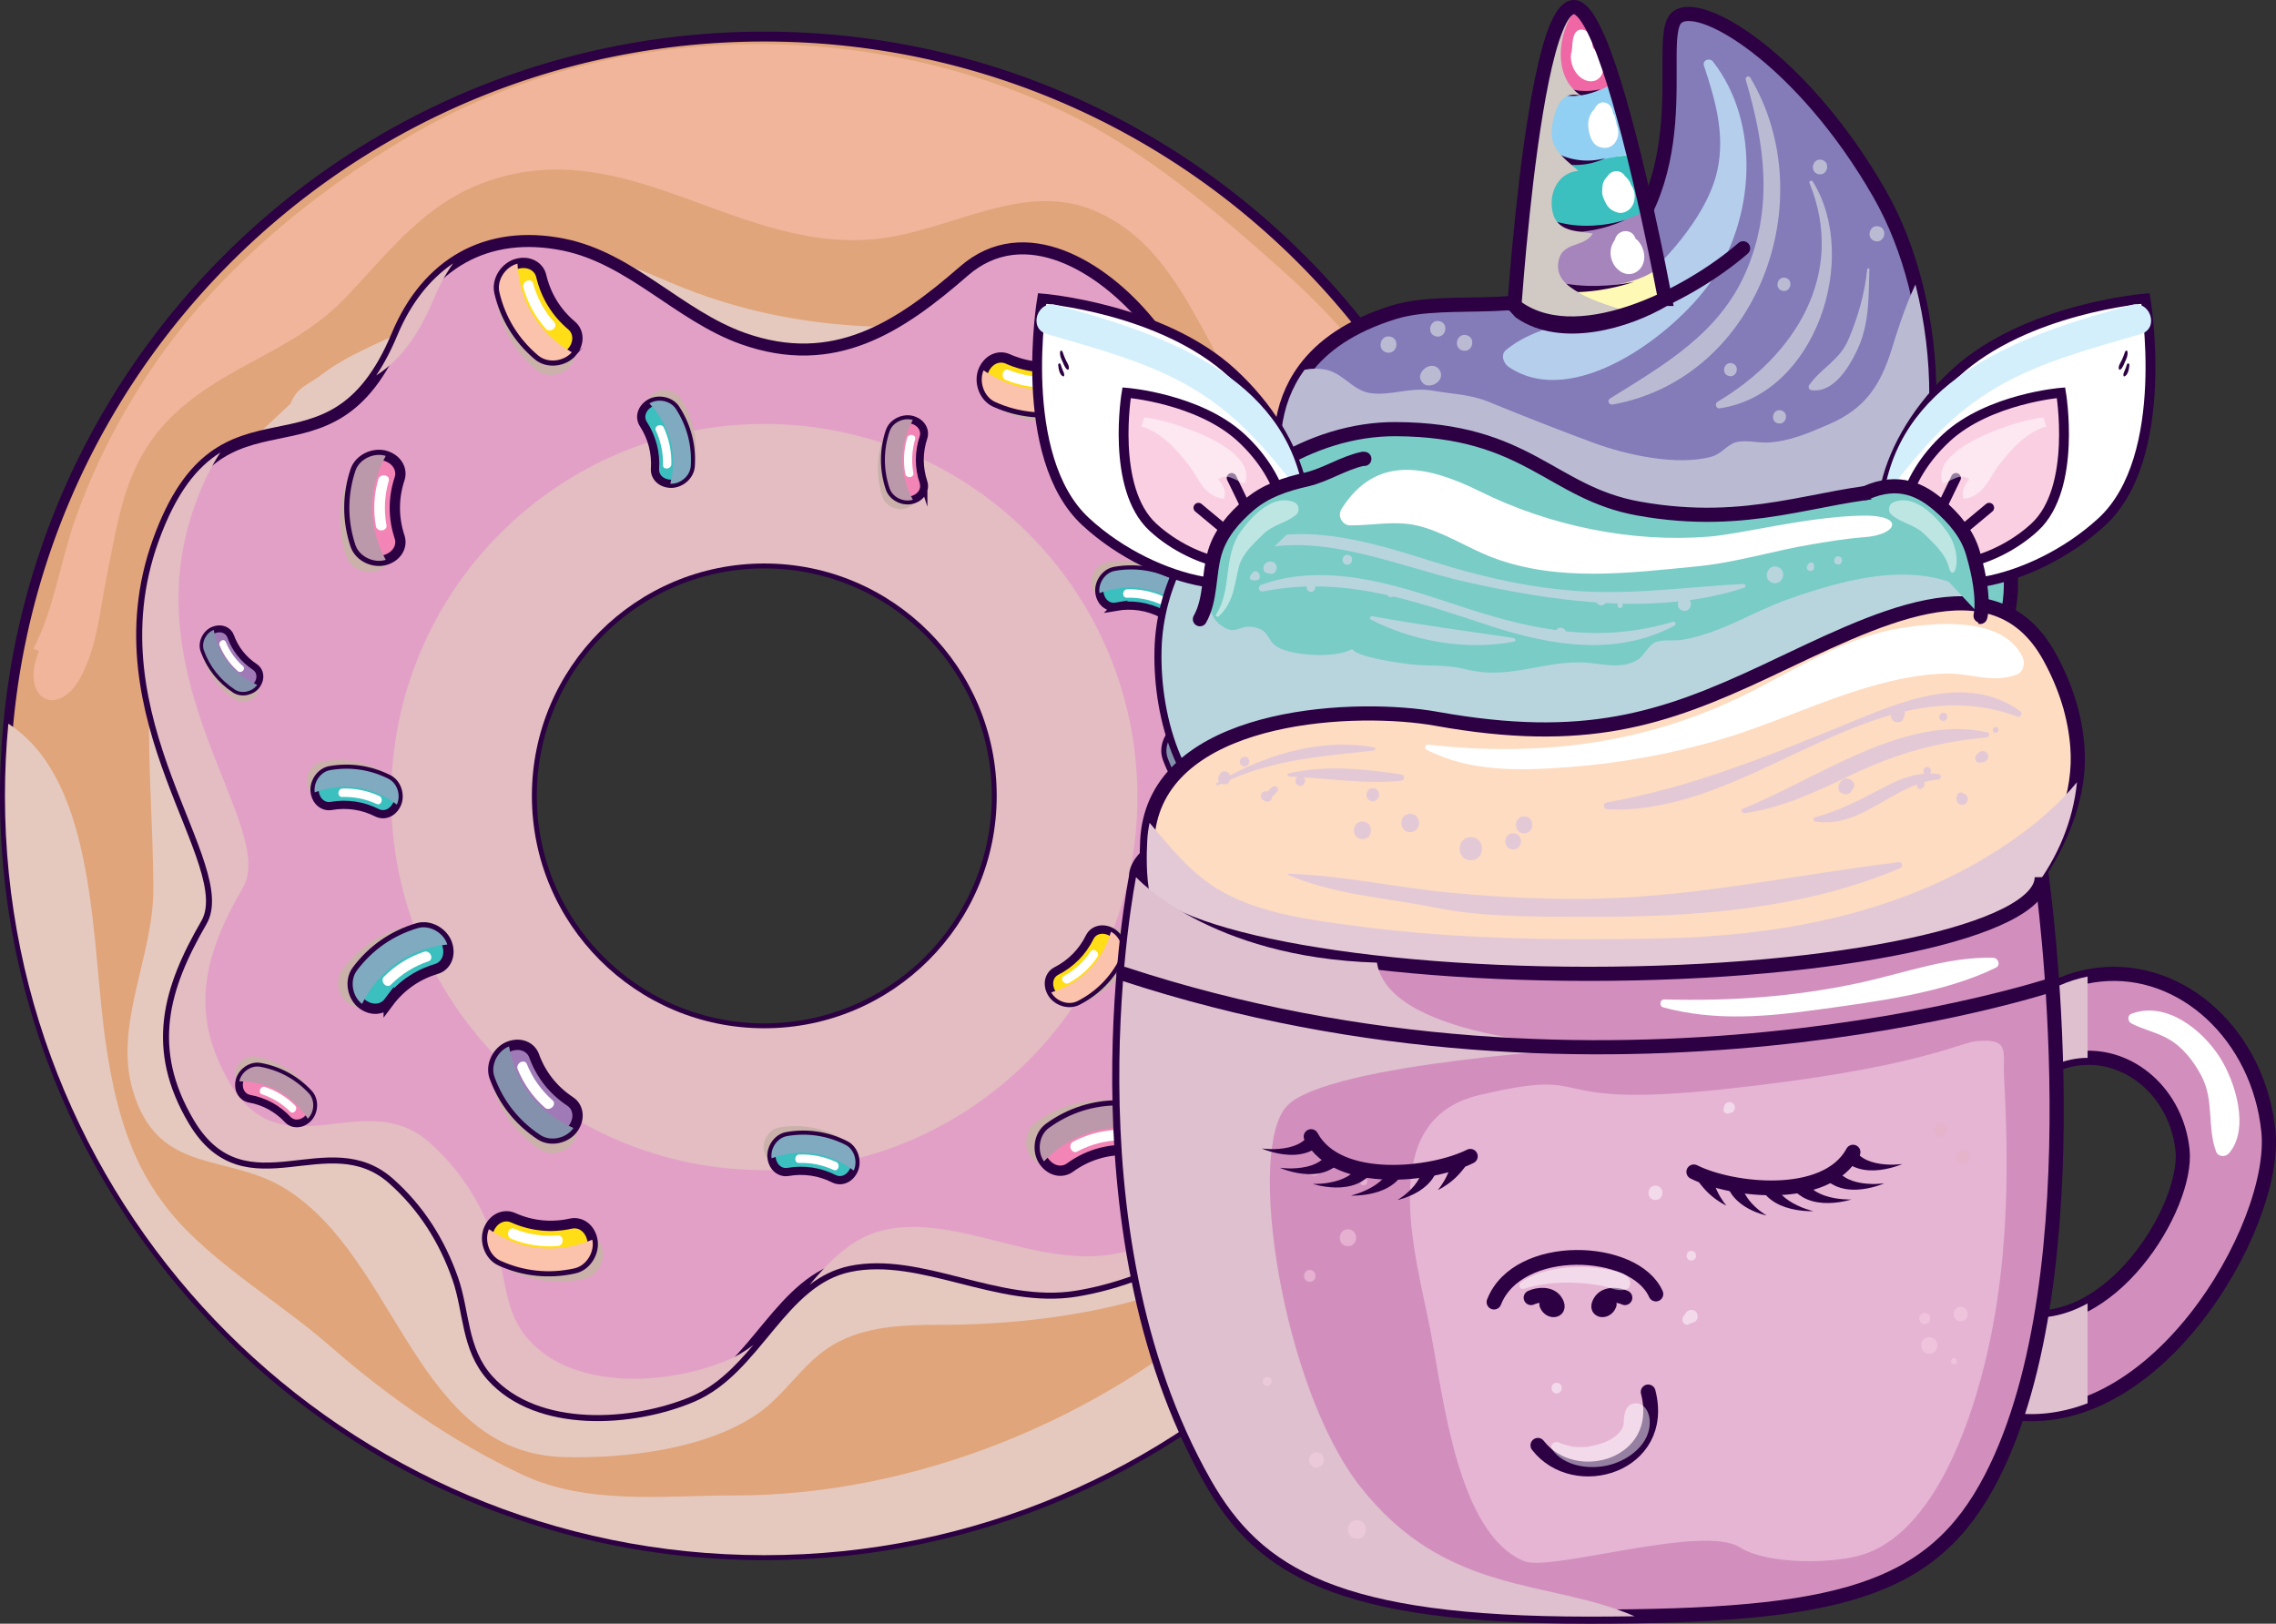 <svg xmlns="http://www.w3.org/2000/svg" id="Capa_1" x="0" y="0" version="1.1" viewBox="0 0 1890.93 1349.1" xml:space="preserve">
  <rect x="0" y="0" width="1890.93" height="1349.1" fill="#333333" stroke="none"/>
  <style>
    .st1{fill:#e5c9be}.st3{fill:#e3bdc2}.st5{fill:#cab2aa}.st6{fill:#ffde17;stroke:#2c0043;stroke-width:8.549;stroke-miterlimit:10}.st7{fill:#fbc2ac}.st8{fill:#fff}.st11{fill:#80aabf}.st12,.st13{fill:#3bbfbf;stroke:#2c0043;stroke-width:6.825;stroke-miterlimit:10}.st13{fill:#a07ab6;stroke-width:8.549}.st14{fill:#8391ad}.st15,.st16{fill:#a07ab6;stroke:#2c0043;stroke-width:5.758;stroke-miterlimit:10}.st16{fill:#f285b5;stroke-width:8.549}.st17{fill:#bb98aa}.st22{fill:#babbd3}.st24{fill:#b8d5de}.st26{fill:#e3c9d6}.st28{fill:#d28fbe;stroke:#2c0043;stroke-width:11.762;stroke-linecap:round;stroke-miterlimit:10}.st29{fill:#dfc0cf}.st30{fill:none;stroke:#2c0043;stroke-width:11.762;stroke-linecap:round;stroke-miterlimit:10}.st37{fill:#2c0043}.st40,.st41,.st42{fill:#fff;stroke:#2c0043;stroke-width:8.177;stroke-linecap:round;stroke-miterlimit:10}.st41,.st42{fill:#facfe2}.st42{fill:none}.st43{opacity:.5;fill:#fff}.st44{fill:#d4effc}.st45{fill:#7accc6;stroke:#2c0043;stroke-width:11.762;stroke-linecap:round;stroke-miterlimit:10}.st46{fill:#e5b3ca}.st47{opacity:.5;fill:#fad3e4}.st48{fill:none;stroke:#2c0043;stroke-width:12.29;stroke-linecap:round;stroke-miterlimit:10}.st49{opacity:.5}
  </style>
  <path fill="#e1a57b" stroke="#2c0043" stroke-miterlimit="10" stroke-width="8.204" d="M1182.3 347.23c-2.48-4.32-5.03-8.61-7.61-12.87C1064.07 152.15 863.74 30.4 634.99 30.4c-305.34 0-560.04 216.95-618.34 505.1a626.935 626.935 0 00-9.71 65.82 632.188 632.188 0 00-2.84 59.97c0 348.44 282.45 630.89 630.89 630.89s630.89-282.45 630.89-630.89c0-114.34-30.41-221.59-83.58-314.06zM634.99 854.38c-106.65 0-193.09-86.45-193.09-193.09 0-106.65 86.44-193.09 193.09-193.09s193.1 86.45 193.1 193.09c0 106.65-86.45 193.09-193.1 193.09z"/>
  <path d="M1167.52 525.72c-29.98-42.18-89.24-32.36-120.51-63.8-19.13-19.24-11.3-46.57-18.43-73.72-5.75-21.91-18.15-49.62-27.65-70.81-25.38-56.54-59.62-66.78-117.85-57.38-111.75 17.97-220.2 19.81-325.29-24.92-46.71-19.88-97.57-42.18-145.99-12.41-26.2 16.09-46.93 37.53-74.65 51.39-23.82 11.91-47.99 20.52-70 37.28-10.99 8.4-20.77 10.42-25.59 23.85l-60.25 56.71c-52.03 32.57-54.02 123.77-56.71 177.22-2.83 56.57 2.74 113.99 2.77 170.13 0 55.65-33.03 112.36-17.05 166.69 21.09 71.63 78.58 51.25 127.7 82.3 92.58 58.55 107.71 219.04 230.38 222.41 51 1.38 117.71-6.52 160.28-35.44 24.03-16.31 38.14-42.82 63.02-57.59 26.44-15.7 58.56-16.91 88.61-16.84 94.84.25 243.04-19.71 304.04-107.11 33.46-47.99 31.08-109.38 17.72-162.19-14.04-55.36 2.87-103.99 28.24-153.29 21.19-41.15 68.16-108.92 37.21-152.48zM634.99 896.17c-129.72 0-234.88-105.16-234.88-234.88s105.16-234.88 234.88-234.88c129.73 0 234.89 105.16 234.89 234.88S764.72 896.17 634.99 896.17z" class="st1"/>
  <path fill="#e3a0c7" stroke="#2c0043" stroke-miterlimit="10" stroke-width="9.978" d="M1138.11 474.33c-36.29-28.92-101.09-.78-124.05-53.87-10.81-24.99-2.37-58.2-14.78-85.24-10.71-23.32-28.78-47.28-45.09-67.27-37.96-46.39-103-86.59-153.4-42.67-53.41 46.5-107.82 82.87-183.53 56-53.13-18.86-92.79-66.6-148.86-77.98-64.32-13.04-113.63 16.3-138.23 75.21-56.71 136-145.32 23.85-198.48 171.4-53.16 147.58 69.08 267.42 39.87 317.89-31.47 54.3-45.83 103.28-10.56 162.86 43.84 74.04 111.4.74 165.62 48.84 24.92 22.12 42.78 49.9 54.05 82.3 9.61 27.68 7.23 58.02 28.25 81.52 38.32 42.78 116.86 37.64 165.8 16.84 53.59-22.75 73.69-96.44 131.14-108.28 59.73-12.3 124.02 31.05 188.06 20.56 69.79-11.45 149.43-56.81 177.89-124.05 28.85-68.26-5.21-106.76-14.28-170.13-9.43-66 51.18-98.14 79.85-148.79 28.02-49.45 52.76-113.67.73-155.14zM634.99 896.17c-129.72 0-234.88-105.16-234.88-234.88s105.16-234.88 234.88-234.88c129.73 0 234.89 105.16 234.89 234.88S764.72 896.17 634.99 896.17z"/>
  <path d="M900.07 631.09c0-129.72-105.16-234.88-234.88-234.88-72.55 0-137.4 32.91-180.48 84.6 40.73-33.95 93.11-54.4 150.29-54.4 129.73 0 234.89 105.16 234.89 234.88 0 57.17-20.45 109.56-54.4 150.28 51.67-43.08 84.58-107.93 84.58-180.48zM360.37 248.31c4.53-10.85 9.91-20.69 16.06-29.46-19.69 13.38-35.39 33.63-46.26 59.65-5.59 13.4-11.49 24.37-17.63 33.44 17.25-10.89 33.55-29.39 47.83-63.63zM924.14 1042.23c-64.05 10.49-128.34-32.85-188.06-20.56-26.94 5.55-45.67 24.71-63.49 45.83 9.8-7.41 20.64-13.03 33.3-15.64 59.73-12.3 124.02 31.05 188.06 20.56 55.75-9.15 117.75-39.95 154.96-86.24-36.05 29.47-82.23 49.08-124.77 56.05zM604.93 1129.96c-48.95 20.81-127.48 25.94-165.8-16.84-21.02-23.5-18.64-53.84-28.25-81.52-11.27-32.4-29.13-60.18-54.05-82.3-54.22-48.1-121.78 25.2-165.63-48.84-35.26-59.58-20.91-108.56 10.56-162.86 29.21-50.47-93.04-170.3-39.87-317.89 6.57-18.22 13.67-32.46 21.19-43.72-18.91 11.76-36.53 32.7-51.39 73.92-53.16 147.58 69.08 267.42 39.87 317.89-31.47 54.3-45.83 103.28-10.56 162.86 43.84 74.04 111.4.74 165.62 48.84 24.92 22.12 42.78 49.9 54.05 82.3 9.61 27.68 7.23 58.02 28.25 81.52 38.32 42.78 116.86 37.64 165.8 16.84 20.7-8.79 36.41-25.19 51.2-42.68-6.45 4.95-13.37 9.24-20.99 12.48z" class="st3"/>
  <path d="M1265.88 661.29c0 348.44-282.44 630.89-630.89 630.89-348.44 0-630.89-282.45-630.89-630.89 0-20.24.96-40.23 2.84-59.97 75.07 48.7 68.55 185.19 81.45 269.08 9 58.55 23.61 108.88 67.94 153.12 35.48 35.37 80.17 62.03 117.92 94.99 48.52 42.32 100.59 78.68 158.71 106.33 54.73 26.01 117.53 17.65 177.22 17.72 147.55.14 301.3-61.57 411.14-159.49 91.13-81.27 153.89-204.72 159.49-322.53 2.66-56.28 19.53-111.4 24.99-166.41 5.7-57.49-12.51-105.87-28.71-155.95-5.95-18.36-18.36-59.51-6.2-78.33 3.58-5.53 7.41-9.67 11.41-12.62 53.17 92.47 83.58 199.72 83.58 314.06z" class="st1"/>
  <path fill="#fabfb1" d="M1138.73 304.91c-20.49-30.1-46.53-56.22-73.59-80.43-54.52-48.76-113.02-98.74-179.19-130.59-169.98-81.81-382.34-76.33-545.35 18.93-81.16 47.42-159.45 112.56-212.69 190.64-27.15 39.82-49.57 82.91-65.57 128.42-12.33 35.05-17.34 74.16-34.66 107.3l4.78 1.6c-17.04 40.05 16.8 58.84 36.33 18.54 12.09-25.02 14.04-51.32 19.6-78.79 11.52-56.89 16.3-103.85 65.46-144.43 43.17-35.69 93.25-46.71 133.98-89.56 36.29-38.24 65.22-77.59 116.68-95.73 119.02-41.93 211.59 63.48 329.73 46.96 59.4-8.3 117.07-46.93 174.49-22.93 49.94 20.88 73.44 67.02 97.65 111.54 16.62 30.66 34.38 121.96 65.29 136.74 37.51 17.93 70.46-24.28 90.66-62.47-2.36-19.94-12.28-39.11-23.6-55.74z" opacity=".6"/>
  <path d="M634.99 352.26c-171.22 0-309.98 138.76-309.98 309.99 0 171.19 138.76 309.99 309.98 309.99 171.23 0 309.99-138.79 309.99-309.99 0-171.23-138.76-309.99-309.99-309.99zm0 502.12c-106.65 0-193.09-86.45-193.09-193.09 0-106.65 86.44-193.09 193.09-193.09s193.1 86.45 193.1 193.09c0 106.65-86.45 193.09-193.1 193.09z" class="st3"/>
  <path d="M825.7 316.28c-.51 1.17-.89 2.41-1.13 3.68-.61 3.08-.47 6.35.34 9.46.02.07.05.14.07.21.32 1.18.73 2.34 1.24 3.46.04.09.09.17.13.26 1.91 4.02 5.03 7.43 9.18 9.29 19.41 8.7 40.39 10.84 61.15 6.22 6.48-1.44 11.5-6.56 13.84-12.59.71-1.81 1.17-3.7 1.36-5.6.19-1.9.1-3.81-.28-5.65-2.06-9.87-9.95-15.04-17.75-13.37-16.32 3.63-32.82 1.95-48.08-4.89-7.3-3.21-16.08.27-20.07 9.52z" class="st5"/>
  <path d="M885.31 303.09c7.79-1.68 15.69 3.5 17.74 13.37 2.06 9.82-4.55 21.55-14.93 23.84-20.77 4.62-41.74 2.48-61.15-6.22-9.7-4.34-13.82-17.16-9.82-26.36 3.99-9.25 12.77-12.74 20.08-9.52 15.26 6.84 31.75 8.52 48.08 4.89z" class="st6"/>
  <path d="M817.15 307.72c-3.99 9.2.13 22.02 9.82 26.36 19.41 8.7 40.39 10.84 61.15 6.22 10.37-2.3 16.99-14.03 14.93-23.84-29.1 12.25-59.87 9.12-85.9-8.74z" class="st7"/>
  <path d="M874.67 312.94c1.99-.16 3.65 1.59 3.72 4.01.07 2.42-1.61 4.61-3.74 4.78-13.3 1.09-26.51-.93-39.05-6.02-2.01-.81-3.07-3.43-2.38-5.73.68-2.31 2.73-3.47 4.6-2.72 11.84 4.8 24.3 6.71 36.85 5.68z" class="st8"/>
  <path d="M883.24 823.46c.49.93 1.09 1.8 1.77 2.61 1.65 1.96 3.81 3.56 6.22 4.63.06.03.12.04.17.07.91.41 1.87.73 2.84.98.08.02.16.03.24.05 3.54.84 7.32.6 10.64-1.1 15.5-7.93 27.61-20.23 35.31-35.85 2.4-4.87 1.7-10.7-.94-15.29-.8-1.38-1.77-2.64-2.88-3.74a15.29 15.29 0 00-3.75-2.72c-7.35-3.74-14.7-1.36-17.62 4.48-6.05 12.28-15.58 21.96-27.77 28.19-5.81 3-8.08 10.39-4.23 17.69z" class="st5"/>
  <path fill="#ffde17" stroke="#2c0043" stroke-miterlimit="10" stroke-width="6.999" d="M905.38 778.64c2.92-5.83 10.28-8.22 17.62-4.47h0c7.32 3.72 11.42 13.95 7.57 21.75-7.7 15.62-19.81 27.93-35.31 35.85-7.74 3.96-18.03.03-21.87-7.24h0c-3.86-7.29-1.58-14.69 4.22-17.7 12.19-6.23 21.72-15.9 27.77-28.19z"/>
  <path d="M873.4 824.53c3.82 7.26 14.11 11.21 21.86 7.24 15.51-7.93 27.61-20.23 35.31-35.85 3.85-7.8-.25-18.03-7.57-21.75-7.09 24.85-24.86 42.89-49.6 50.36z" class="st7"/>
  <path d="M906.21 790.48c.91-1.35 2.89-1.52 4.47-.33 1.58 1.2 2.12 3.39 1.14 4.84-6.12 9.04-14.18 16.44-23.85 21.84-1.54.87-3.76.2-4.88-1.41-1.12-1.62-.82-3.52.63-4.33 9.1-5.09 16.72-12.07 22.49-20.61z" class="st8"/>
  <path d="M414.76 1029.87c-.51 1.18-.89 2.41-1.14 3.68-.61 3.08-.47 6.35.34 9.46.02.07.05.14.07.21.32 1.18.73 2.34 1.24 3.46.04.09.09.17.13.26 1.91 4.02 5.03 7.43 9.18 9.29 19.41 8.7 40.39 10.84 61.15 6.22 6.48-1.44 11.5-6.56 13.85-12.59.71-1.81 1.17-3.7 1.36-5.6.19-1.9.11-3.81-.27-5.65-2.06-9.87-9.95-15.04-17.75-13.37-16.33 3.63-32.82 1.96-48.08-4.89-7.31-3.22-16.09.26-20.08 9.52z" class="st5"/>
  <path d="M474.37 1016.67c7.79-1.68 15.69 3.5 17.74 13.37 2.06 9.82-4.56 21.55-14.93 23.84-20.77 4.62-41.74 2.49-61.15-6.22-9.7-4.34-13.82-17.15-9.82-26.36 3.99-9.25 12.77-12.74 20.07-9.52 15.27 6.84 31.76 8.52 48.09 4.89z" class="st6"/>
  <path d="M406.21 1021.3c-3.99 9.2.12 22.02 9.82 26.36 19.41 8.71 40.39 10.84 61.15 6.22 10.37-2.3 16.99-14.02 14.93-23.84-29.1 12.25-59.87 9.12-85.9-8.74z" class="st7"/>
  <path d="M463.73 1026.52c1.99-.16 3.65 1.58 3.72 4 .07 2.42-1.61 4.61-3.74 4.78-13.3 1.09-26.51-.94-39.05-6.02-2.01-.81-3.07-3.43-2.38-5.73.68-2.31 2.73-3.48 4.6-2.72 11.84 4.81 24.3 6.72 36.85 5.69z" class="st8"/>
  <path d="M428.3 231.08c-1.25.3-2.46.76-3.61 1.33-2.82 1.38-5.34 3.48-7.32 6.01l-.12.18c-.75.97-1.43 2-2 3.08l-.12.27c-2.04 3.95-2.87 8.5-1.83 12.93 4.85 20.71 15.87 38.69 32.13 52.4 5.07 4.28 12.18 5.17 18.41 3.38 1.87-.54 3.65-1.32 5.28-2.31 1.63-1 3.09-2.22 4.32-3.64 6.6-7.61 5.94-17.03-.12-22.22-12.79-10.78-21.45-24.92-25.26-41.21-1.89-7.76-9.99-12.63-19.76-10.2z" class="st5"/>
  <path d="M474.93 270.49c6.06 5.19 6.72 14.6.12 22.21-.01 0-.01 0 0 0-6.56 7.59-19.9 9.44-28.02 2.58-16.26-13.71-27.28-31.69-32.12-52.4-2.43-10.35 5.27-21.39 15.01-23.8 9.77-2.43 17.87 2.44 19.74 10.19 3.82 16.3 12.47 30.44 25.27 41.22z" class="st6"/>
  <path d="M429.92 219.09c-9.73 2.4-17.43 13.45-15 23.8 4.84 20.71 15.86 38.69 32.12 52.4 8.12 6.86 21.45 5.01 28.01-2.58-27.38-15.72-43.55-42.09-45.13-73.62z" class="st7"/>
  <path d="M460.64 268.01c1.34 1.48.96 3.87-.93 5.39-1.88 1.52-4.64 1.51-6.07-.07-8.92-9.92-15.33-21.65-18.89-34.7-.57-2.09.87-4.52 3.11-5.37 2.25-.86 4.42.07 4.96 2.01 3.36 12.31 9.4 23.38 17.82 32.74z" class="st8"/>
  <g>
    <path d="M350.54 804.17c7.64-2.31 12.02-10.68 9.02-20.3-2.96-9.58-14.44-16.62-24.63-13.59-10.2 3.02-19.62 7.55-28.08 13.45-6.36 4.42-12.16 9.62-17.36 15.53-1.73 1.97-3.4 4.02-4.99 6.15-5.17 6.91-4.41 16.92.33 23.71 1.09 1.56 2.4 2.96 3.89 4.11 7.98 6.14 17.35 4.94 22.17-1.42 10.01-13.41 23.61-22.88 39.65-27.64z" class="st5"/>
    <path fill="#3bbfbf" stroke="#2c0043" stroke-miterlimit="10" stroke-width="8.549" d="M322.94 832.72c-4.82 6.36-14.18 7.57-22.17 1.42h0c-7.95-6.1-10.58-19.31-4.22-27.81 12.74-17.03 30.04-29.09 50.44-35.13 10.19-3.03 21.67 4.01 24.63 13.59h0c3 9.62-1.38 17.99-9.02 20.3-16.03 4.76-29.63 14.23-39.66 27.63z"/>
    <path d="M371.63 784.79c-2.96-9.58-14.44-16.62-24.63-13.59-20.39 6.04-37.69 18.1-50.44 35.13-6.37 8.5-3.74 21.71 4.22 27.81 14.09-28.25 39.46-45.93 70.85-49.35z" class="st11"/>
    <path d="M324.6 818.32c-1.4 1.42-3.81 1.18-5.43-.61-1.63-1.79-1.79-4.54-.28-6.06 9.38-9.49 20.72-16.57 33.54-20.88 2.06-.7 4.56.6 5.54 2.79.99 2.19.19 4.42-1.72 5.07-12.1 4.05-22.8 10.74-31.65 19.69z" class="st8"/>
  </g>
  <g>
    <path d="M958.79 502.65c5.7 2.84 12.83.38 16.36-6.84 3.52-7.19.72-17.57-6.85-21.39-7.57-3.83-15.53-6.37-23.67-7.58a77.48 77.48 0 00-18.59-.5c-2.08.19-4.17.47-6.26.83-6.79 1.18-11.84 7.41-12.81 13.95-.22 1.51-.23 3.03.01 4.51 1.27 7.94 7.37 12.38 13.65 11.33 13.15-2.29 26.24-.33 38.16 5.69z" class="st5"/>
    <path d="M927.12 504.11c-6.28 1.05-12.38-3.38-13.65-11.32-1.27-7.9 4.44-17.01 12.8-18.46 16.73-2.91 33.38-.42 48.53 7.25 7.57 3.82 10.38 14.19 6.85 21.39-3.54 7.23-10.67 9.69-16.36 6.84-11.92-6.04-25.01-7.99-38.17-5.7z" class="st12"/>
    <path d="M981.65 502.96c3.52-7.18.72-17.57-6.85-21.39-15.15-7.67-31.8-10.15-48.53-7.25-8.36 1.45-14.07 10.56-12.8 18.46 23.66-8.68 48.09-5.04 68.18 10.18z" class="st11"/>
    <path d="M935.97 496.65c-1.59.05-2.85-1.4-2.82-3.33.04-1.93 1.45-3.62 3.16-3.68 10.65-.37 21.11 1.74 30.92 6.25 1.57.72 2.32 2.85 1.69 4.66-.63 1.82-2.31 2.67-3.78 2-9.25-4.26-19.12-6.25-29.17-5.9z" class="st8"/>
  </g>
  <g>
    <path d="M306.81 668.21c5.7 2.84 12.83.38 16.37-6.84 3.52-7.19.72-17.57-6.85-21.39-7.58-3.83-15.53-6.37-23.67-7.58a76.97 76.97 0 00-18.59-.49c-2.08.19-4.17.47-6.27.84-6.79 1.18-11.84 7.41-12.81 13.94-.22 1.51-.23 3.03.01 4.52 1.27 7.95 7.37 12.38 13.65 11.32 13.15-2.3 26.24-.34 38.16 5.68z" class="st5"/>
    <path d="M275.14 669.67c-6.28 1.05-12.38-3.38-13.65-11.32-1.27-7.91 4.44-17.01 12.8-18.46 16.73-2.91 33.38-.42 48.53 7.24 7.57 3.82 10.38 14.2 6.85 21.39-3.54 7.23-10.67 9.68-16.36 6.84-11.91-6.03-25.01-7.98-38.17-5.69z" class="st12"/>
    <path d="M329.68 668.52c3.52-7.19.72-17.57-6.85-21.39-15.15-7.67-31.81-10.15-48.53-7.24-8.36 1.45-14.07 10.55-12.8 18.46 23.65-8.69 48.08-5.04 68.18 10.17z" class="st11"/>
    <path d="M284 662.21c-1.59.06-2.86-1.4-2.83-3.33.04-1.94 1.46-3.62 3.16-3.68 10.64-.37 21.11 1.74 30.92 6.25 1.57.72 2.32 2.85 1.69 4.66-.63 1.81-2.31 2.67-3.78 1.99-9.25-4.25-19.12-6.24-29.16-5.89z" class="st8"/>
  </g>
  <g>
    <path d="M686.39 972.3c5.7 2.84 12.83.38 16.36-6.84 3.53-7.19.73-17.57-6.85-21.39-7.57-3.83-15.53-6.37-23.67-7.59a76.956 76.956 0 00-18.59-.49c-2.09.19-4.18.47-6.27.83-6.79 1.18-11.84 7.41-12.81 13.94-.22 1.51-.23 3.03.01 4.52 1.27 7.95 7.37 12.38 13.65 11.32 13.17-2.29 26.26-.33 38.17 5.7z" class="st5"/>
    <path d="M654.73 973.75c-6.29 1.05-12.38-3.38-13.65-11.32-1.28-7.91 4.44-17.01 12.79-18.46 16.73-2.91 33.38-.42 48.53 7.24 7.57 3.82 10.38 14.2 6.85 21.39-3.53 7.23-10.66 9.68-16.36 6.84-11.91-6.02-25.01-7.97-38.16-5.69z" class="st12"/>
    <path d="M709.25 972.6c3.53-7.19.72-17.57-6.85-21.39-15.15-7.66-31.8-10.15-48.53-7.24-8.36 1.45-14.07 10.55-12.79 18.46 23.66-8.69 48.08-5.04 68.17 10.17z" class="st11"/>
    <path d="M663.57 966.29c-1.59.06-2.85-1.4-2.82-3.33.04-1.93 1.45-3.62 3.16-3.68 10.64-.37 21.11 1.73 30.91 6.25 1.58.72 2.32 2.85 1.69 4.66-.62 1.81-2.3 2.67-3.77 2-9.25-4.26-19.12-6.25-29.17-5.9z" class="st8"/>
  </g>
  <g>
    <path d="M548.22 380.8c-.38 6.36 4.68 11.96 12.71 12.37 7.99.43 16.44-6.22 16.99-14.69.56-8.47-.23-16.78-2.3-24.75-1.55-5.98-3.84-11.77-6.83-17.3-1-1.84-2.07-3.66-3.23-5.44-3.75-5.79-11.45-7.98-17.85-6.31-1.47.38-2.88.98-4.15 1.78-6.81 4.29-8.5 11.63-5.07 17 7.26 11.2 10.6 24.01 9.73 37.34z" class="st5"/>
    <path d="M534.46 352.24c-3.43-5.37-1.74-12.72 5.07-17 6.77-4.27 17.38-2.58 21.99 4.54 9.23 14.25 13.48 30.54 12.36 47.49-.55 8.46-8.99 15.12-16.99 14.69-8.04-.42-13.09-6.02-12.71-12.37.88-13.34-2.46-26.14-9.72-37.35z" class="st12"/>
    <path d="M556.9 401.96c7.99.43 16.44-6.22 16.99-14.69 1.11-16.95-3.13-33.24-12.36-47.49-4.6-7.12-15.22-8.81-21.99-4.54 17.25 18.36 23.48 42.26 17.36 66.72z" class="st11"/>
    <path d="M544.8 357.46c-.68-1.44.17-3.18 1.96-3.9 1.79-.72 3.9-.08 4.62 1.47 4.51 9.65 6.68 20.1 6.37 30.89-.05 1.73-1.72 3.25-3.63 3.38-1.92.14-3.36-1.08-3.32-2.69.3-10.19-1.75-20.05-6-29.15z" class="st8"/>
  </g>
  <g>
    <path d="M1002.79 624.23c-2.77-7.48-11.39-11.35-20.81-7.78-2.35.88-4.5 2.29-6.36 4.06-.24.23-.46.49-.7.73-.21.22-.43.43-.63.66-4.68 5.33-6.89 13.09-4.4 19.95 3.63 10 8.72 19.13 15.11 27.23a96.891 96.891 0 0016.55 16.39c2.07 1.61 4.22 3.15 6.44 4.61 2.22 1.46 4.7 2.34 7.25 2.72 5.75.84 11.9-.91 16.39-4.46 1-.79 1.92-1.67 2.73-2.63.41-.48.79-.98 1.14-1.5 5.66-8.34 3.88-17.62-2.75-22.04-13.97-9.2-24.25-22.22-29.96-37.94z" class="st5"/>
    <path d="M1032.95 650.06c6.64 4.43 8.41 13.7 2.76 22.05-5.61 8.31-18.64 11.72-27.51 5.88-17.77-11.69-30.84-28.24-38.1-48.23-3.64-9.98 2.7-21.86 12.08-25.4 9.42-3.57 18.04.3 20.81 7.78 5.7 15.71 15.98 28.72 29.96 37.92z" class="st13"/>
    <path d="M982.17 604.35c-9.38 3.54-15.72 15.42-12.08 25.4 7.25 19.99 20.33 36.54 38.1 48.23 8.87 5.84 21.9 2.43 27.51-5.88-29.05-12.36-48.22-36.63-53.53-67.75z" class="st14"/>
    <path d="M1018.47 649.28c1.5 1.31 1.41 3.72-.28 5.46-1.69 1.73-4.42 2.05-6.04.65-10.04-8.79-17.78-19.69-22.87-32.22-.81-2.01.33-4.59 2.46-5.7 2.13-1.12 4.4-.46 5.16 1.42 4.79 11.82 12.1 22.1 21.57 30.39z" class="st8"/>
  </g>
  <g>
    <path d="M443.55 889.35c-2.77-7.48-11.39-11.35-20.81-7.78-2.35.88-4.5 2.29-6.36 4.06-.24.23-.47.49-.7.73-.21.22-.43.43-.63.66-4.68 5.33-6.89 13.09-4.4 19.95 3.63 10 8.72 19.13 15.11 27.23a96.891 96.891 0 0016.55 16.39c2.07 1.61 4.22 3.15 6.44 4.61 2.22 1.46 4.69 2.34 7.25 2.72 5.75.84 11.9-.91 16.39-4.46 1-.79 1.92-1.67 2.73-2.63.41-.48.79-.98 1.14-1.5 5.66-8.34 3.88-17.62-2.76-22.04-13.96-9.21-24.24-22.22-29.95-37.94z" class="st5"/>
    <path d="M473.71 915.17c6.63 4.43 8.41 13.7 2.75 22.05-5.61 8.31-18.64 11.72-27.5 5.88-17.77-11.69-30.85-28.24-38.11-48.23-3.63-9.98 2.7-21.86 12.09-25.41 9.42-3.57 18.04.3 20.81 7.79 5.7 15.72 15.98 28.73 29.96 37.92z" class="st13"/>
    <path d="M422.93 869.46c-9.38 3.54-15.72 15.42-12.09 25.41 7.26 19.99 20.34 36.54 38.11 48.23 8.87 5.84 21.9 2.43 27.5-5.88-29.04-12.36-48.21-36.63-53.52-67.76z" class="st14"/>
    <path d="M459.23 914.39c1.5 1.31 1.41 3.72-.28 5.46-1.69 1.73-4.42 2.05-6.04.65-10.04-8.79-17.78-19.69-22.86-32.22-.81-2.01.33-4.59 2.46-5.7 2.13-1.12 4.4-.46 5.16 1.42 4.78 11.82 12.09 22.1 21.56 30.39z" class="st8"/>
  </g>
  <g>
    <path d="M191.46 536.78c-1.86-5.04-7.66-7.65-14.01-5.24-1.58.6-3.03 1.54-4.29 2.73-.17.16-.31.33-.47.49-.15.15-.29.29-.43.44-3.15 3.59-4.64 8.82-2.96 13.44 2.44 6.73 5.87 12.89 10.18 18.34 3.23 4.09 6.96 7.79 11.15 11.04 1.4 1.09 2.85 2.12 4.34 3.1 1.5.99 3.16 1.58 4.89 1.83 3.87.57 8.02-.61 11.04-3 .67-.53 1.29-1.13 1.83-1.77.28-.32.53-.66.77-1.01 3.81-5.62 2.61-11.87-1.85-14.85-9.42-6.18-16.34-14.95-20.19-25.54z" class="st5"/>
    <path d="M211.78 554.18c4.47 2.98 5.66 9.23 1.86 14.85-3.78 5.6-12.56 7.9-18.53 3.96-11.97-7.87-20.77-19.02-25.66-32.48-2.45-6.73 1.82-14.73 8.14-17.11 6.35-2.4 12.15.2 14.01 5.24 3.84 10.59 10.76 19.35 20.18 25.54z" class="st15"/>
    <path d="M177.58 523.39c-6.32 2.38-10.59 10.39-8.14 17.11 4.89 13.46 13.69 24.61 25.66 32.48 5.97 3.94 14.75 1.64 18.53-3.96-19.57-8.32-32.48-24.67-36.05-45.63z" class="st14"/>
    <path d="M202.02 553.65c1.01.89.95 2.51-.19 3.68-1.14 1.17-2.98 1.38-4.07.44-6.76-5.92-11.98-13.26-15.4-21.7-.55-1.36.21-3.09 1.65-3.84 1.43-.75 2.96-.31 3.47.95 3.24 7.96 8.17 14.89 14.54 20.47z" class="st8"/>
  </g>
  <g>
    <path d="M1008.48 886.96c-1.86-5.04-7.67-7.65-14.02-5.24-1.58.6-3.03 1.54-4.28 2.73-.17.16-.32.33-.48.49-.14.15-.29.29-.42.45-3.15 3.59-4.64 8.82-2.96 13.44 2.44 6.73 5.86 12.88 10.18 18.34 3.23 4.09 6.96 7.78 11.15 11.04 1.4 1.09 2.84 2.12 4.34 3.11 1.49.98 3.16 1.58 4.88 1.83 3.88.56 8.02-.61 11.04-3 .67-.53 1.29-1.13 1.84-1.77.27-.32.53-.66.76-1.01 3.81-5.62 2.62-11.87-1.85-14.85-9.41-6.21-16.33-14.97-20.18-25.56z" class="st5"/>
    <path d="M1028.79 904.36c4.47 2.98 5.67 9.23 1.86 14.85-3.78 5.6-12.55 7.89-18.52 3.96-11.97-7.87-20.77-19.02-25.66-32.48-2.45-6.73 1.81-14.73 8.13-17.11 6.35-2.4 12.16.2 14.02 5.24 3.84 10.58 10.76 19.34 20.17 25.54z" class="st15"/>
    <path d="M994.59 873.57c-6.31 2.38-10.59 10.39-8.13 17.11 4.89 13.46 13.69 24.61 25.66 32.48 5.97 3.94 14.74 1.64 18.52-3.96-19.56-8.32-32.48-24.67-36.05-45.63z" class="st14"/>
    <path d="M1019.04 903.83c1.01.89.95 2.51-.19 3.68-1.14 1.17-2.98 1.38-4.06.43-6.76-5.92-11.98-13.26-15.4-21.7-.55-1.35.22-3.09 1.65-3.84s2.96-.31 3.48.96c3.22 7.96 8.14 14.89 14.52 20.47z" class="st8"/>
  </g>
  <g>
    <path d="M324.33 455.52c-5.27-15.88-5.27-32.46 0-48.34 2.46-7.59-1.9-15.97-11.51-19.01-1.2-.38-2.43-.63-3.69-.75-8.81-.87-18.62 4.37-21.54 13.2-3.34 10.09-5.02 20.41-5.02 30.73 0 7.74.94 15.48 2.82 23.12.63 2.55 1.36 5.09 2.2 7.61 2.71 8.19 11.36 13.3 19.64 13.29 1.9-.01 3.79-.28 5.59-.85 9.61-3.03 13.97-11.41 11.51-19z" class="st5"/>
    <path d="M331.99 446.15c2.46 7.59-1.9 15.97-11.51 19.01-9.55 3.04-21.9-2.36-25.23-12.44-6.69-20.19-6.69-41.28 0-61.47 3.34-10.09 15.67-15.48 25.23-12.45 9.6 3.04 13.97 11.42 11.51 19.01-5.27 15.88-5.27 32.46 0 48.34z" class="st16"/>
    <path d="M320.48 378.8c-9.56-3.04-21.9 2.36-25.23 12.45-6.69 20.19-6.69 41.28 0 61.47 3.34 10.08 15.68 15.48 25.23 12.44-15.13-27.71-15.13-58.65 0-86.36z" class="st17"/>
    <path d="M321.11 436.56c.35 1.96-1.21 3.8-3.61 4.11-2.4.31-4.76-1.14-5.14-3.24-2.43-13.11-1.75-26.47 2.04-39.45.6-2.08 3.1-3.4 5.46-2.96 2.36.44 3.73 2.37 3.17 4.31-3.57 12.25-4.22 24.86-1.92 37.23z" class="st8"/>
  </g>
  <g>
    <path d="M761.35 407.84c-4.04-12.18-4.04-24.91 0-37.09 1.89-5.82-1.46-12.26-8.83-14.59-.91-.29-1.86-.48-2.83-.58-6.76-.67-14.29 3.35-16.53 10.13-2.57 7.75-3.85 15.67-3.85 23.58 0 5.94.72 11.88 2.17 17.75.48 1.96 1.05 3.9 1.69 5.84 2.08 6.29 8.72 10.2 15.07 10.2 1.46-.01 2.91-.21 4.29-.65 7.37-2.34 10.71-8.77 8.82-14.59z" class="st5"/>
    <path fill="#f285b5" stroke="#2c0043" stroke-miterlimit="10" stroke-width="6.56" d="M767.22 400.64c1.89 5.82-1.45 12.25-8.83 14.58h0c-7.33 2.33-16.8-1.81-19.36-9.55-5.14-15.49-5.14-31.67 0-47.17 2.56-7.74 12.02-11.88 19.36-9.55h0c7.37 2.33 10.72 8.76 8.83 14.59-4.04 12.2-4.03 24.92 0 37.1z"/>
    <path d="M758.4 348.96c-7.34-2.33-16.8 1.8-19.36 9.55-5.14 15.49-5.14 31.67 0 47.17 2.56 7.74 12.03 11.88 19.36 9.55-11.62-21.27-11.62-45 0-66.27z" class="st17"/>
    <path d="M758.88 393.29c.27 1.51-.93 2.91-2.77 3.15-1.85.24-3.65-.87-3.95-2.48-1.86-10.06-1.34-20.31 1.56-30.28.46-1.6 2.38-2.61 4.2-2.27 1.81.34 2.87 1.82 2.43 3.31-2.74 9.4-3.23 19.07-1.47 28.57z" class="st8"/>
  </g>
  <g>
    <path d="M877.66 965.72c13.53-9.84 29.32-14.89 46.04-14.7 7.98.04 14.64-6.66 14.61-16.74 0-1.25-.15-2.51-.41-3.75-1.85-8.66-9.82-16.41-19.12-16.51-10.63-.12-20.97 1.42-30.8 4.56-7.37 2.35-14.45 5.6-21.17 9.72a96.758 96.758 0 00-6.58 4.41c-6.98 5.07-9.21 14.87-6.69 22.75.58 1.82 1.42 3.53 2.51 5.07 5.82 8.24 15.14 9.84 21.61 5.19z" class="st5"/>
    <path d="M888.92 970.16c-6.48 4.65-15.79 3.05-21.6-5.18-5.8-8.18-4.42-21.57 4.18-27.82 17.2-12.52 37.28-18.93 58.55-18.69 10.63.11 19.52 10.22 19.53 20.25.03 10.08-6.63 16.78-14.61 16.74-16.73-.19-32.52 4.86-46.05 14.7z" class="st16"/>
    <path d="M949.58 938.72c-.01-10.03-8.9-20.14-19.53-20.25-21.27-.24-41.35 6.17-58.55 18.69-8.6 6.24-9.98 19.64-4.18 27.82 21.79-22.84 51.26-32.25 82.26-26.26z" class="st17"/>
    <path d="M894.74 956.88c-1.76.94-3.98.01-5-2.19-1.03-2.19-.37-4.87 1.52-5.88 11.76-6.3 24.69-9.72 38.21-10.06 2.17-.06 4.18 1.92 4.47 4.31.3 2.38-1.11 4.27-3.14 4.33-12.76.32-24.96 3.55-36.06 9.49z" class="st8"/>
  </g>
  <g>
    <path d="M203.8 904.48c12.35 2.24 23.27 8.19 31.84 17.36 4.1 4.35 11.19 4.48 16.64-.75.69-.65 1.29-1.38 1.82-2.16 3.74-5.49 3.81-13.83-.95-18.92-5.45-5.83-11.64-10.64-18.44-14.34a71.99 71.99 0 00-16.24-6.44c-1.9-.5-3.83-.93-5.8-1.29-6.37-1.16-12.83 2.71-15.8 8.16-.69 1.26-1.18 2.6-1.45 3.98-1.45 7.43 2.5 13.3 8.38 14.4z" class="st5"/>
    <path fill="#f285b5" stroke="#2c0043" stroke-miterlimit="10" stroke-width="6.412" d="M207.23 912.89c-5.88-1.11-9.83-6.99-8.38-14.41h0c1.43-7.38 9.41-13.57 17.25-12.14 15.7 2.84 29.59 10.41 40.48 22.07 5.45 5.82 4.57 15.88-.86 21.08h0c-5.45 5.23-12.54 5.1-16.65.75-8.58-9.16-19.49-15.12-31.84-17.35z"/>
    <path d="M255.71 929.5c5.43-5.2 6.31-15.26.86-21.08-10.89-11.66-24.78-19.23-40.48-22.07-7.84-1.43-15.83 4.76-17.25 12.14 23.69-.02 44.05 11.09 56.87 31.01z" class="st17"/>
    <path d="M217.45 909.17c-1.42-.47-2.06-2.16-1.41-3.85.65-1.69 2.45-2.72 3.97-2.22 9.51 3.11 18.06 8.35 25.25 15.5 1.15 1.14 1.12 3.26-.02 4.66-1.14 1.4-2.89 1.61-3.97.54-6.78-6.75-14.85-11.7-23.82-14.63z" class="st8"/>
  </g>
  <g>
    <path fill="#d167a8" stroke="#2c0043" stroke-linecap="round" stroke-miterlimit="10" stroke-width="11.762" d="M1696.33 728.83c0 44.36-168.45 80.33-376.26 80.33-207.8 0-376.26-35.97-376.26-80.33 0-44.37 168.46-80.33 376.26-80.33 207.81 0 376.26 35.96 376.26 80.33z"/>
    <path fill="#847bb9" stroke="#2c0043" stroke-miterlimit="10" stroke-width="11.762" d="M1590.99 411.87c-28.48 87.18-161.47 93.9-239.77 79.59l-282.49-79.13c-8.86-38.05-6.7-75.36 15.1-105.07 14.74-20.05 38.44-36.67 73.95-47.72 47.47-14.8 119 6.41 165.85-30.42 92.24-72.56 50.79-195.58 68.89-213.94 18.11-18.41 105.03 34.13 168.91 145.57 13.16 22.93 23.11 48.74 29.97 75.61 15.67 61.44 15.1 127.93-.41 175.51z"/>
    <path d="M1590.99 411.87c-28.48 87.18-161.47 93.9-239.77 79.59l-282.49-79.13c-8.86-38.05-6.7-75.36 15.1-105.07 5.31-1.16 10.98-1.23 16.6-.3 14.82 2.4 22.96 17.01 37.12 19.51 17.08 2.95 33.96-5.26 52.82-1.87 16.44 2.93 30.95 3 45.93 9.09 28.88 11.8 59.9 24.05 88.06 34.41 26.38 9.68 68.96 19.39 97.84 11.26 8.01-2.21 12.71-9.86 20.11-11.9 8.08-2.18 18.07.69 26.72.21 17.97-.98 34.08-8.06 50.3-15.06 29.97-12.89 42.9-31.94 52.56-63.16 3.03-9.88 10.16-33.29 19.5-53.09 15.68 61.44 15.11 127.93-.4 175.51z" class="st22"/>
    <path fill="#7accc6" stroke="#2c0043" stroke-miterlimit="10" stroke-width="11.762" d="M1653.33 554.4l-612.07 136.13c-57.68-21.8-77.52-94.19-76.23-150.21.6-26.6 7.74-51.81 19.65-74.64 33.42-64.41 104.76-109.36 174.81-109.12 109.87.45 128.92 52.86 201.75 65.97 92.47 16.69 148.77-11.78 212.23-15.16 77.07-4.1 109.53 43.05 93.09 110.17-2.92 11.69-7.33 24.08-13.23 36.86z"/>
    <path d="M1546.8 428.43c-46.1.96-99.21 15.24-127.22 17.47-64.18 5.09-132.09-8.96-189.66-37.43-41.85-20.69-86.07-32.31-115.4 14.49-3.55 5.65.54 13.56 7.34 13.58 18.27.04 36.76-4.02 54.83-.02 22.07 4.88 43.07 19.23 64.31 27.1 54.33 20.14 112.92 12.38 169.07 6.95 32.24-3.12 63.5-13.04 95.4-18.32 12.68-2.1 27.93-4.77 43.54-5.9 27.72-2.01 34.33-18.67-2.21-17.92z" class="st8"/>
    <path d="M1653.33 554.4l-612.07 136.13c-57.68-21.8-77.52-94.19-76.23-150.21.6-26.6 7.74-51.81 19.65-74.64 2.85.08 5.68.8 8.61 2.12 18.06 8.26 2.4 37.68 20.61 51.41 13.13 9.84 14.96-.58 27.69 1.82 13.71 2.56 10.56 11.18 19.89 16.63 12.7 7.43 48.32 9.38 61.84 1.69 4.76 6.45 33.28 10.44 42.6 11.87 18.88 2.96 33.21.22 51.65 4.83 35.22 8.85 60.65-5.88 95.21-5.7 15.89.15 31.46 6.45 46.54-1.35 7.07-3.63 9.08-12.27 16.28-15.47 5.28-2.32 15.68-.86 21.86-1.9 32.67-5.49 58.3-23.21 88.14-33.75 64.64-22.91 135.34-38.15 180.95 19.68-2.91 11.67-7.32 24.06-13.22 36.84z" class="st24"/>
    <path fill="#fedcc1" stroke="#2c0043" stroke-miterlimit="10" stroke-width="11.762" d="M1610.4 802.59c-351.76 142.32-631.18-25.22-631.18-25.22-26.69-9.24-27.37-54.82-26.05-79.35.29-5.66 1.07-11.09 2.27-16.15 20.97-89.99 172.43-96.44 238.18-84.6 122.82 22.03 187.93.54 273-39.36 90.13-42.33 189.45-96.47 235.97-12.47 13.95 25.25 21.46 50.5 23.32 75.03 6.16 76.78-63.03 158.9-115.51 182.12z"/>
    <path d="M1608.59 734.02c-72.16 32.52-150.38 44.06-229.07 45.71-83.37 1.75-169.29.73-252.01-10.2-38.18-5.04-84.34-10.81-117.58-31.94-22.43-14.25-38.01-34.13-54.83-53.92-.97 4.55-1.67 9.34-1.93 14.35-1.33 24.52-1.33 72.36 26.05 79.35 323.71 82.53 631.18 25.22 631.18 25.22 63.96-31.44 108.69-87.93 115.19-152.66-30.79 37.53-78.52 66.76-117 84.09zM1615.47 592.38c-4.19-1.25-6.12 5.25-1.94 6.49 4.19 1.25 6.12-5.24 1.94-6.49zM1658.69 604.19c-2.95-.88-4.32 3.69-1.37 4.57 2.95.87 4.32-3.69 1.37-4.57z" class="st26"/>
    <path d="M1610.34 643.06c-2.38-.29-4.69-.39-6.95-.4 1.35-1.59 1.27-4.5-1.35-5.28-3.46-1.03-5.3 3.46-3.16 5.47-12.09.97-22.94 5.67-34.29 11.62-18.46 9.66-36.36 19.26-56.67 24.58-2.13.56-1.54 3.28.4 3.58 32.43 4.97 55.77-20.28 84.15-30.76.01.47-.01.94.18 1.4.25.61.44 1.15.9 1.64.53.57 1.34.81 2.1.63.65-.15 1.12-.52 1.66-.88 1.62-1.13 2.08-3.24 1.24-4.76 3.79-1.07 7.67-1.89 11.7-2.24 2.93-.28 3.05-4.24.09-4.6zM1678.26 590.8c-44.41-31.71-98.58-7.98-143.56 10.44-66.12 27.09-129.39 53.09-200.01 65.55-3.3.59-2.54 5.5.62 5.65 83.41 4.05 157.91-56.29 235.88-78.4-1.24 5.95 8.23 8.72 10.27 2.87.54-.67.77-1.57.74-2.55l.03-.14c.31-1.23.4-2.25.34-3.11 30.35-7.02 61.3-7.61 93.58 4.33 2.88 1.08 4.37-3.03 2.11-4.64zM1651.32 626.45c-1.82-3.38-6.13-3.04-8.25-.27-.51.67-1.01 1.34-1.52 2.01-1.58 2.09.34 5.66 2.96 5.47l2.51-.17c3.49-.24 6.13-3.66 4.3-7.04zM1539.1 649.03c-4.41-4.03-9.85-1.99-11.54 3.52-2.16 7.07 8.23 10.39 11.05 4.12 2.13-1.94 2.89-5.44.49-7.64zM1632.72 660.04c-.74-.4-1.48-.79-2.22-1.16-2.24-1.1-4.45.1-4.75 2.57-.11.83-.18 1.67-.25 2.5-.33 3.61 4 5.86 6.97 4.25 2.96-1.61 3.44-6.45.25-8.16zM1714.23 588.93c-.37-.11-.55.47-.17.58.37.12.54-.47.17-.58zM1141.64 621.03c-39.44-7.66-84.14 4.09-119.71 23.31-1.09-4.07-6.92-5.04-8.97-.25-.2.46-.4.93-.6 1.39-.68 1.61-.33 2.97.49 4.03-.64.39-1.3.76-1.93 1.15-1.15.71-.22 2.45 1 1.84 1.01-.5 2-.94 3.01-1.42 2.65 1.2 6.22.7 6.84-2.78.03-.14.05-.27.07-.4 38.93-16.98 76.85-19.59 119.37-24.24 1.38-.16 2.05-2.31.43-2.63z" class="st26"/>
    <path d="M1035.17 628.98c-4.96-1.48-7.25 6.2-2.29 7.68 4.95 1.48 7.24-6.21 2.29-7.68zM1061.31 657.4c1.99-3.08-2.7-5.93-4.78-2.99-.49.68-1.08 1.16-1.81 1.55-.75.41-1.15 1-1.33 1.64-1.72-.37-3.24-.39-4.72.97-.98.9-1.41 2.35-1.09 3.64.57 2.26 2.16 3.01 4.19 3.7 3.33 1.12 5.53-1.97 5.32-4.69.13-.06.26-.05.4-.13 1.55-.94 2.84-2.15 3.82-3.69zM1163.98 643.4c-30.97-4.51-62.53-8-93.2-.82-1.5.35-1.22 2.57.29 2.63 2.2.08 4.42.23 6.62.35-2.12 1.95-2.23 6.13 1.38 7.2 4.39 1.31 6.72-4.2 4.22-6.89 26.79 1.8 53.85 5.56 80.58 2.87 3.43-.35 3.53-4.85.11-5.34zM1142.08 655.17c-6.66-1.99-9.74 8.35-3.08 10.33 6.67 2 9.75-8.34 3.08-10.33z" class="st26"/>
    <path d="M1680.31 545.79c-16.35-33.56-70.99-28.79-101.49-23.85-41.89 6.79-80.44 30.04-117.72 49.6-87.47 45.88-178.17 57.96-274.85 47.14-2.13-.23-3.13 3.17-1.24 4.16 36.77 18.98 78.61 17.57 119.34 14.47 42.27-3.21 85.14-11.06 125.94-23.14 42.17-12.49 82.01-31.9 124.34-43.93 20.78-5.9 40.85-10.12 62.44-10.58 20.67-.44 38.92 8.65 58.93.58 5.44-2.18 6.59-9.78 4.31-14.45z" class="st8"/>
    <path d="M1055.91 466.55c-3.92-.38-6.84 3.06-6.19 6.78.31 1.76 2.07 2.94 3.74 3.01h.12c.06.02.03.01.14.03.22.04.42.09.62.17 6.44 2.67 9.51-9.22 1.57-9.99zM1068.67 407.13c-5.48-1.64-8.01 6.86-2.53 8.5 5.48 1.64 8.02-6.87 2.53-8.5zM1040.63 475.81c-.98 1.07-1.69 2.03-2.17 3.41-.39 1.12.36 2.51 1.5 2.79 1.42.36 2.61.29 4.05.05 6.09-1.01.8-10.79-3.38-6.25zM1120.54 461.18c-5.07-1.51-7.41 6.35-2.35 7.87 5.07 1.51 7.42-6.35 2.35-7.87zM1389.91 516.64c-31.26 9.27-60.29 10.97-88.96 7.93-.44-1.23-1.38-2.29-3.02-2.78-2.3-.69-4.12.26-5.16 1.79-28.02-3.83-55.87-11.91-85.31-21.76-50.67-16.95-106.77-34.68-159.51-15.98-3.42 1.21-2.33 6.3 1.35 5.57 12.46-2.48 24.53-3.75 36.34-4.11-.36 1.73.29 3.65 2.46 4.29 3.08.92 5.01-1.91 4.67-4.34 20.56.04 40.38 2.83 60.05 7.28.35.7.96 1.29 1.92 1.57 1.15.34 2.09.05 2.81-.52 26.95 6.44 53.71 15.75 81.89 24.89 49.76 16.12 103.6 25.02 151.7-.65 1.69-.9.67-3.74-1.23-3.18z" class="st24"/>
    <path d="M1448.61 485.2c-44.46 2.24-87.53 8.6-132.25 6.21-42.96-2.3-84.75-11.82-125.61-24.71-49.39-15.6-115.32-36.8-164.59-10.53-3.76 2-.7 7.31 3.09 5.71 59.04-25.02 130.71 8.73 189.36 21.8 34.08 7.6 70.86 14.29 107.78 16.87.49.98 1.35 1.8 2.7 2.21 2.18.65 3.9-.24 4.9-1.69 3.49.19 6.98.29 10.46.4-.94 1.1-.89 3.12.93 3.65 2.27.68 3.5-2.05 2.37-3.53 15.73.36 31.38-.17 46.77-1.82-1.15 2.81-.42 6.42 3.33 7.54 5.61 1.68 8.69-4.96 6.06-8.71 15.39-2.13 30.48-5.4 45.05-10.2 1.64-.54 1.6-3.3-.35-3.2zM1476.68 470.94c-8.61-2.57-12.6 10.79-3.98 13.36 8.61 2.56 12.58-10.79 3.98-13.36zM1507.14 470.78l-.21-1.75c-.19-1.62-2.74-2.38-3.79-1.13-.38.45-.76.9-1.13 1.36-4.09 4.89 5.87 7.86 5.13 1.52zM1528.09 462.39c-4.19-1.25-6.12 5.24-1.93 6.49 4.18 1.25 6.12-5.25 1.93-6.49zM1638.37 463.06c-4.6-1.37-6.73 5.76-2.13 7.13 4.6 1.38 6.73-5.75 2.13-7.13zM1635.46 437.2c-4.01-1.19-5.87 5.02-1.86 6.22 4.01 1.19 5.87-5.02 1.86-6.22zM1646.37 457.6c-3.83-1.15-5.6 4.8-1.77 5.95 3.83 1.13 5.61-4.81 1.77-5.95z" class="st24"/>
    <path fill="#b5ceec" d="M1423.27 51.26c-2.73-3.52-9.17-1.46-7.58 3.38 9.37 28.33 17.58 56.56 11.21 86.51-5.74 27.01-25.49 53.74-43.83 73.62-17.75 19.24-39.78 33.44-63.08 44.9-24.1 11.85-47.75 13.97-68.66 31.01-4.92 4-2.2 11.3 2.12 14.22 53.77 36.38 137.4-26.95 168.05-70.92 36.15-51.89 41.78-130.98 1.77-182.72z"/>
    <path d="M1454.16 64.48c-1.23-2.07-4.47-.59-3.81 1.69 15.94 53.93 23.13 106.35.26 159.51-22.12 51.39-67.88 77.38-112.97 105.43-2.83 1.76-.73 5.56 2.23 5.02 121.44-22.2 174.44-170.8 114.29-271.65z" class="st22"/>
    <path d="M1506.09 150.84c-.89-1.43-3.44-.41-2.76 1.23 30.91 75.55-12.27 143.88-76.39 181.74-2.4 1.41-1.4 5.92 1.63 5.48 80.2-11.62 116.86-125.4 77.52-188.45zM1553.13 223.88c.04-1.25-1.81-1.14-1.91.05-1.69 19.12-8.02 40.86-15.62 58.43-7.5 17.34-22.81 23.54-32.6 37.79-.96 1.4.07 3.8 1.77 4.03 18.09 2.53 30.67-17.89 37.58-32 10.92-22.3 10-44.44 10.78-68.3zM1479.73 340.99c-6.94-1.68-9.55 9.07-2.62 10.75 6.95 1.69 9.56-9.07 2.62-10.75zM1560.88 188.11c-7.9-1.91-10.87 10.33-2.98 12.24 7.89 1.92 10.87-10.32 2.98-12.24zM1513.55 132.81c-7.66-1.86-10.54 10.01-2.89 11.87 7.67 1.87 10.54-10.01 2.89-11.87z" class="st22"/>
    <path d="M1483.45 230.85c-6.94-1.69-9.55 9.07-2.62 10.76 6.94 1.68 9.55-9.08 2.62-10.76zM1438.96 301.85c-6.82-1.66-9.39 8.91-2.57 10.57 6.81 1.65 9.39-8.92 2.57-10.57zM1155.2 279.72c-8.5-2.07-11.69 11.1-3.2 13.17 8.5 2.06 11.7-11.11 3.2-13.17zM1196.03 266.88c-8.14-1.97-11.2 10.63-3.06 12.61 8.13 1.98 11.2-10.63 3.06-12.61zM1196.09 307.62c-2.91-4.78-8.56-4.53-12.47-1.39-1.76 1.42-2.75 2.79-3.53 5.03-1.23 3.55 1.7 8.36 5.42 8.9 2.34.33 4.01.08 6.08-.84 4.58-2.02 7.4-6.92 4.5-11.7zM1218.35 278.49c-8.25-2-11.36 10.8-3.11 12.8 8.25 2.01 11.36-10.79 3.11-12.8z" class="st22"/>
    <path d="M1257.57 530.11c-39.28-5.8-78.32-10.93-117.41-18.07-1.56-.29-2.89 1.9-1.24 2.76 35.67 18.39 79.46 25.73 118.98 18.33 1.85-.35 1.25-2.77-.33-3.02z" class="st24"/>
    <path d="M1651.04 608.48c-68.83-15.48-141.9 39.22-203.12 63.45-2.28.9-.64 3.99 1.43 3.71 32.43-4.45 60.8-18.49 90.11-32.37 36.42-17.24 70.78-26.99 110.9-30.5 2.29-.19 3.28-3.71.68-4.29zM1577.78 716.34c-82.86 10.02-163.99 27.96-247.79 30.26-41.62 1.15-83.24-.98-124.66-4.84-44.57-4.16-89.9-14.38-134.49-15.78-.54-.02-.82.83-.29 1.06 37.98 16.42 81.44 18.86 121.7 27.07 40.63 8.28 85.1 7.44 126.39 7.64 87.24.44 179.61-5.97 260.45-40.61 2.3-.99 1.18-5.11-1.31-4.8zM1222 695.58c-12.37 0-12.37 19.18 0 19.18s12.37-19.18 0-19.18zM1257.12 692.33c-8.67 0-8.67 13.45 0 13.45 8.68.01 8.68-13.45 0-13.45zM1266.28 678.31c-9.05 0-9.05 14.03 0 14.03 9.05-.01 9.05-14.03 0-14.03zM1171.61 676.21c-9.78 0-9.78 15.17 0 15.17 9.79 0 9.79-15.17 0-15.17zM1131.91 682.6c-9.42 0-9.42 14.6 0 14.6 9.41 0 9.41-14.6 0-14.6z" class="st26"/>
    <path d="M1884.6 939.83c-8.15-78.98-70.79-137.22-139.92-130.09-69.13 7.14-118.56 76.94-110.4 155.92 8.15 78.98-40.76 191.28 27.07 206.4 126.26 28.12 231.39-153.25 223.25-232.23zm-208.47 153.31c-41.48-8.76-11.28-75.08-16.09-121.65-4.81-46.56 25.6-87.83 67.92-92.22 42.31-4.35 80.52 29.84 85.32 76.4 4.8 46.56-59.95 153.76-137.15 137.47z" class="st28"/>
    <path d="M1734.41 1082.97c-17.82 9.85-37.57 14.54-58.28 10.17-41.48-8.76-11.28-75.08-16.09-121.65-4.81-46.56 25.6-87.83 67.92-92.22 2.16-.22 4.31-.28 6.45-.3V811.4c-63.66 12.65-107.87 79.25-100.14 154.26 8.15 78.98-40.76 191.28 27.07 206.4 25.48 5.68 50.07 2.72 73.06-6.1v-82.99z" class="st29"/>
    <path d="M1696.33 728.83c0 44.36-168.45 80.33-376.26 80.33-207.8 0-376.26-35.97-376.26-80.33 0 0-57.76 289.79 62.15 500.83 41.99 73.91 106.31 113.57 314.11 113.57s285.56-21.18 334.27-115.25c88.91-171.71 41.99-499.15 41.99-499.15z" class="st28"/>
    <path d="M1844.23 878.49c-14.68-22.94-44.52-46.95-73.32-36.19-3.89 1.45-3.18 6.52.02 8.15 10.07 5.15 21.15 7.3 31.02 13.04 11.91 6.92 20.8 18.61 27.09 30.6 10.7 20.41 4.55 42.33 12.09 62.67 1.73 4.67 7.85 4.85 10.79 1.43 17.47-20.36 5.1-59.71-7.69-79.7z" class="st8"/>
    <path d="M1129.71 1234.69c-64.1-82.12-94.8-279.55-60.47-315.79 34.33-36.24 262.07-48.74 262.07-48.74s-176.97-4.05-187.32-70.32c-139.69-4.12-200.16-71.01-200.16-71.01s-57.76 289.79 62.15 500.83c41.99 73.91 106.31 113.57 314.11 113.57 13.18 0 25.81-.1 37.97-.28-71.4-31.07-156.68-16.44-228.35-108.26z" class="st29"/>
    <path d="M933.51 809.16c400.32 131.8 771.55 8.98 771.55 8.98" class="st30"/>
    <path d="M1656.02 795.79c-37.2-1.07-74.36 12.88-110.57 20.74-54.14 11.74-107.5 15.36-162.66 13.9-3.82-.1-4.53 5.62-.89 6.6 43.3 11.72 86.2 7.76 130.17 1.63 47.3-6.59 103.12-13.55 146.17-34.66 4.14-2.01 1.91-8.09-2.22-8.21z" class="st8"/>
    <path fill="#fbddea" d="M1664.98 894.26c-1.11-20.43 5.38-31.49-22.51-29.23-14.73 1.2-49.81 22.84-209.76 39.93-159.94 17.09-100.26-19.61-204.07 5.05-86.39 20.52-52.77 131.29-40.44 194.35 10.99 56.19 22.57 169.95 78.07 192.81 21.96 9.05 148.34-31.14 179.17-11.52 22.85 14.53 78.76 14.05 103.62 5.58 63.57-21.67 93.99-125.89 105.2-181.96 14.23-71.1 14.66-142.3 10.72-215.01z" opacity=".5"/>
    <g>
      <path fill="#fff9b6" d="M1383.33 248.34c-1.08-5.64-2.8-14.56-5.09-25.91-2.62-13.02-5.97-29.09-9.84-46.56-.07-.24-.11-.44-.17-.69-3.31-14.97-7.04-30.96-10.97-46.89-.01-.1-.05-.2-.08-.27-5.06-20.43-10.55-40.8-16.16-58.85l-.05-.18c-11.45-36.74-23.52-63.97-33.9-63.09-.22.01-.37.09-.58.1-10.03 1.73-18.52 26.68-25.42 60.1-.09.5-.21 1.02-.3 1.51-3.24 15.85-6.09 33.5-8.65 51.46-.17 1.15-.3 2.3-.48 3.46-2.62 18.87-4.84 37.99-6.68 55.55-.01.18-.03.36-.02.48-2 18.74-3.54 35.74-4.65 48.87-1.14 13.38-1.82 22.74-2.07 25.94 0 0 1.48 2.4 4.72 5.77 34.18 23.9 88.57 8.3 120.39-10.8z"/>
      <path fill="#a684bc" d="M1368.4 175.87c-.87-.03-1.8.08-2.74.4-15.96 5.22-29.02 9.22-45.92 9.84-18.39.69-35.68-1.49-53.43-7.74-.44-.15-.89-.28-1.36-.28-.34-.05-.75-.03-1.12.02.35.12.73.27 1.09.46-2 18.74-3.54 35.74-4.65 48.87 1.94 1.05 4.14.91 6.14.01 4.53 2 9.1 4.17 13.65 5.55 8.65 2.66 17.19 4.5 26.06 5.36 16.9 1.6 52.93-.39 72.1-15.93-2.6-13.03-5.95-29.1-9.82-46.56z"/>
      <path fill="#3bbfbf" d="M1357.26 128.29c-.01-.1-.05-.2-.08-.27-.73.17-1.44.35-2.15.48-3.78.77-7 1.07-10.49 1.38-6.38.55-13.63 1.08-26.62 4.66h-.06c-5.74 1.59-11.41.88-16.98-1.01-.03 0-.09-.02-.13-.02-9.54-3.24-18.97-9.86-28.63-14.43-.17 1.15-.3 2.3-.48 3.46-2.62 18.87-4.84 37.99-6.68 55.55-.34-.05-.75-.03-1.12.02.35.12.73.27 1.09.46 3.91 1.73 7.85 3.51 11.76 4.7 8.62 2.64 17.18 4.33 26.03 5.36 27.35 3.15 44.07-4.65 62.94-12.36.91-.34 1.78-.74 2.57-1.09-3.3-14.97-7.04-30.96-10.97-46.89z"/>
      <path fill="#91d0f2" d="M1357.18 128.02c-5.06-20.43-10.55-40.8-16.16-58.85l-.05-.18c-7.28 3.69-15.05 7.05-25.24 8.25-1.7.18-3.28.26-4.81.27h-.03c-7.64-.08-13.42-2.58-19.37-5.79-3.3-1.75-6.68-3.69-10.45-5.6-.09.5-.21 1.02-.3 1.51-3.24 15.85-6.09 33.5-8.65 51.46-.17 1.15-.3 2.3-.48 3.46 2.47 1.06 4.94 2.05 7.39 2.79 6.87 2.13 14.44 6.17 21.72 8.18.04 0 .1.03.13.02 1.84.51 3.64.87 5.43 1.06 3.89.36 7.75.32 11.55-.04h.06c8.94-.82 17.73-3.08 26.62-4.66 3.47-.62 6.96-1.14 10.49-1.38.28-.05.53-.06.8-.07.5-.02.96-.09 1.43-.14 0-.13-.04-.23-.08-.29z"/>
      <path fill="#f067a6" d="M1340.97 68.99c-11.45-36.74-23.52-63.97-33.9-63.09-.22.01-.37.09-.58.1-10.03 1.73-18.52 26.68-25.42 60.1-.09.5-.21 1.02-.3 1.51 3.23 1.21 6.98 2.69 10.75 4.1 7.16 2.71 14.57 5.32 19.37 5.79h.03c13.76 1.3 20.36-3.81 30.1-8.34l-.05-.17z"/>
      <path d="M1264.34 222.76l3.72 2.01c1.18.64 2.61 1.41 4.26 2.29 1.58.68 3.36 1.44 5.3 2.27 1.89.92 4.22 1.58 6.61 2.4 2.38.87 4.97 1.54 7.68 2.18 2.68.75 5.53 1.25 8.43 1.74 2.89.6 5.88.84 8.87 1.2 5.99.62 12.05.81 17.75.71 5.7-.11 11.03-.48 15.58-1 9.13-.98 15.11-2.45 15.11-2.45s-5.77 2.18-14.8 4.26c-4.51 1.07-9.83 2.09-15.61 2.91-5.77.8-11.99 1.35-18.27 1.46-3.13-.01-6.29.11-9.38-.14-3.1-.15-6.17-.32-9.11-.77-2.96-.33-5.83-.72-8.51-1.35-2.7-.57-5.25-.98-7.63-1.78-2.39-.72-4.58-1.37-6.53-1.95-1.75-.69-3.27-1.29-4.52-1.78-2.5-.99-3.93-1.55-3.93-1.55l4.98-10.66zM1269.3 172.69s1.14.74 3.15 2.03c1 .65 2.21 1.43 3.61 2.33 1.35.77 2.82 1.44 4.47 2.31 1.59.91 3.49 1.71 5.58 2.47 2.05.83 4.23 1.68 6.59 2.26 2.33.71 4.77 1.37 7.31 1.78 2.52.57 5.12.91 7.75 1.18 2.62.39 5.27.37 7.89.53 2.61.06 5.2-.01 7.71-.1 5-.31 9.7-.81 13.68-1.56 7.99-1.36 13.15-3.22 13.15-3.22s-4.85 2.53-12.71 5c-3.91 1.3-8.59 2.46-13.68 3.47-2.55.43-5.21.87-7.93 1.18-2.73.21-5.51.6-8.31.56-2.8.09-5.62.11-8.39-.13-2.79-.08-5.51-.42-8.16-.85-2.67-.3-5.19-.88-7.58-1.5-2.4-.53-4.68-1.14-6.79-1.97-2.09-.75-4.11-1.43-5.73-2.09-1.5-.7-2.81-1.32-3.89-1.82-2.16-1.01-3.39-1.59-3.39-1.59l5.67-10.27zM1275.93 113.83s.75.72 2.05 1.99c.65.63 1.45 1.4 2.36 2.29.93.98 1.89 1.62 2.97 2.52 1.12.83 2.16 1.92 3.61 2.77 1.4.88 2.84 1.91 4.42 2.82 1.62.8 3.27 1.75 5.04 2.53 1.8.65 3.59 1.55 5.49 2.06 3.76 1.19 7.7 2.01 11.46 2.35 3.76.36 7.34.35 10.4.05 6.14-.51 10.11-1.91 10.11-1.91s-3.65 2.08-9.79 3.72c-3.05.86-6.72 1.54-10.74 1.87-4.01.35-8.36.24-12.7-.32-2.19-.19-4.29-.8-6.44-1.18-2.1-.51-4.12-1.22-6.12-1.82-1.95-.7-3.77-1.55-5.55-2.27-1.79-.68-3.37-1.75-4.91-2.54-1.48-.84-3.02-1.62-3.97-2.34-1.05-.71-1.97-1.33-2.72-1.84l-2.37-1.6 7.4-9.15zM1284.98 61s.56.59 1.55 1.62c.49.52 1.09 1.14 1.78 1.86.69.73 1.34 1.16 2.12 1.87.75.67 1.59 1.42 2.68 2.08 1.05.67 2.11 1.53 3.37 2.1 2.43 1.33 5.2 2.56 8.15 3.34 5.88 1.76 12.31 1.99 17.1 1.57 4.82-.37 7.97-1.32 7.97-1.32s-2.85 1.64-7.61 3.12c-4.73 1.53-11.42 2.87-18.39 2.44-3.48-.12-6.97-.77-10.19-1.67-1.65-.36-3.13-1.04-4.59-1.57-1.46-.49-2.82-1.19-4.09-1.89-1.22-.67-2.55-1.32-3.36-1.87-.83-.55-1.55-1.03-2.15-1.42l-1.87-1.24 7.53-9.02z" class="st37"/>
      <path fill="#d0c9c4" d="M1265.62 260.95c25.98 16.13 62.31 11.26 91.9-.15-15.38-5.69-31.93-9.34-45.79-17.63-9.24-5.48-20.43-13-16.51-27.84 3.83-14.45 21.16-9.75 28.15-21.26-12.09-2.27-30.19-.84-33.6-18.56-3.35-17.44 6.6-32.48 21.48-33.53-13.2-11.93-25.29-19.28-21.47-38.9 3.08-15.91 8.5-28.09 24.18-23.38-24.34-15.3-19.96-51.83-4.98-72.14l-2.51-1.54c-30.85 5.39-46.83 228.95-48.26 247.38 1.67 2.57 4.24 5.11 7.41 7.55z"/>
      <path d="M1330.81 50.17c-1.04-2.2-2.22-4.28-3.57-6.31-.87-1.3-2.27-2.76-3.7-3.97-.09-.4-.2-.81-.28-1.22-.19-.89-.27-1.76-.37-2.64.03.24-.23-2.67-.17-1.53-.5-9.15-10.77-13.57-14.46-6.19-1.92 3.85-1.79 8.22-2.29 12.66-.07.6-.08 1.21-.1 1.81-.46.96-.72 2.04-.72 3.28-.26 3.43.58 7.4 2.19 10.82 3.44 7.31 10.73 12.16 17.39 10.25 6.13-1.72 9.52-9.66 6.08-16.96zM1343.32 115.85c1.58-3.54 1.51-7.55.14-11.25-.13-.36-.23-.73-.34-1.09v-.03c-.3-2.06-.95-4-1.39-6.02-.27-1.25-.9-2.37-1.62-3.44-.03-.26-.08-.53-.12-.81-.41-3.93-3.14-7.26-6.67-7.97-3.83-.77-6.59 1.5-8.41 4.89-.15.28-.28.57-.43.86-3.64 3.33-5.46 9.25-4.9 14.45.69 6.28 2.68 14.12 8.79 16.44 6.13 2.32 11.99.58 14.95-6.03zM1358.11 162.09c-.14-2.99-1.18-5.72-2.81-8.14a.711.711 0 00-.07-.15c-.39-.94-.76-1.89-1.27-2.78-1.13-1.86-2.42-3.51-4.03-4.79-2.99-5.34-10.49-5.14-13.71-.72-.24.33-.47.66-.69 1-.48.44-.94.94-1.34 1.51-2.96 3.26-3.06 7.56-3.08 11.9-.03 2.89 1.93 6.69 3.15 9.11 2.18 4.31 5.6 6.34 9.74 7.57 2.98.9 6.63-.24 9.04-2.09 3.74-2.86 5.28-7.43 5.07-12.42zM1364.43 205.8c.04.1.07.15.12.25-1.24-3.07-2.45-4.68-4.62-7.03.28.29-.31-.09-1.09-.66-2.6-8.54-13.62-8.05-16.66-.69-.22.5-.43 1.02-.61 1.56-.07.19-.11.29-.15.42-.83 1.17-1.51 2.46-2.08 3.82-2.38 5.72-1.31 12.63 2.31 17.61 4.73 6.5 12.66 8.94 18.96 4.12 5.78-4.43 6.89-12.61 3.82-19.4z" class="st8"/>
      <path fill="none" stroke="#2c0043" stroke-miterlimit="10" stroke-width="11.762" d="M1383.33 248.34c-1.08-5.64-2.8-14.56-5.09-25.91-2.62-13.02-5.97-29.09-9.84-46.56-.07-.24-.11-.44-.17-.69-3.31-14.97-7.04-30.96-10.97-46.89-.01-.1-.05-.2-.08-.27-5.06-20.43-10.55-40.8-16.16-58.85l-.05-.18c-11.45-36.74-23.52-63.97-33.9-63.09-.22.01-.37.09-.58.1-10.03 1.73-18.52 26.68-25.42 60.1-.09.5-.21 1.02-.3 1.51-3.24 15.85-6.09 33.5-8.65 51.46-.17 1.15-.3 2.3-.48 3.46-2.62 18.87-4.84 37.99-6.68 55.55-.01.18-.03.36-.02.48-2 18.74-3.54 35.74-4.65 48.87-1.14 13.38-1.82 22.74-2.07 25.94 0 0 1.48 2.4 4.72 5.77 34.18 23.9 88.57 8.3 120.39-10.8z"/>
    </g>
    <g>
      <path d="M1081.39 402.3c-7.29-30.86-27.18-64.26-57.56-92.28-58.53-53.97-158.02-62-158.02-62s-22.24 131.57 36.3 185.54c29.27 26.99 66.76 44.14 97.21 49.6" class="st40"/>
      <path d="M1065.79 419.23c-4.39-18.59-16.36-38.7-34.65-55.57-35.25-32.49-95.15-37.34-95.15-37.34s-13.39 79.22 21.85 111.72c17.63 16.25 40.2 26.57 58.53 29.86" class="st41"/>
      <path d="M1023.26 397.12l23.25 47.97M995.67 421.88l45.99 38.29" class="st42"/>
      <path d="M882.64 300.16c-1.28-2.65-2.36-5.2-1.81-8.16.2-1.07 1.59-.69 1.87.09.97 2.72 1.91 5.38 3.23 7.96.96 1.88 2.77 4.5 1.9 6.68-.17.44-.65.62-1.06.37-2.1-1.26-3.1-4.82-4.13-6.94zM879.16 303.24c-.11-1.31 1.68-1.79 2.03-.45.47 1.77 1.23 3.43 1.89 5.14.61 1.58 1.42 2.72.96 4.44-.08.29-.46.5-.75.38-3.11-1.24-3.86-6.57-4.13-9.51z" class="st37"/>
      <path d="M950.62 346.85c19.06 1.29 95.89 24.98 83.59 54.94-7.7-2.26-14.4-9.23-22.08-3.52 3.94 4.29 7.16 10.43 4.67 16.23-17.3-2.25-20.89-17.79-30.22-29.44-10.01-12.51-22.69-26.48-38.39-30.67l2.43-7.54z" class="st43"/>
      <path d="M1075.45 403.37c-25.81-32.96-49.5-60.08-86.13-81.57-36.43-21.38-79.36-32.4-119.59-44.23-15.76-4.63-7.94-28.49 7.78-24.18 80.24 22.01 182.46 54.03 203.69 147.03.72 3.14-3.63 5.65-5.75 2.95z" class="st44"/>
      <path d="M996.9 514.5c9.26-16.45 7.12-37.49 12.36-55.32 4.68-15.93 15.73-28.75 28.26-39.49 13.95-11.98 30.63-17.35 47.7-21.23 16.18-3.68 30.94-13.84 47.17-17.25l1.13.06" class="st45"/>
      <path d="M1075.75 417.57c-17.48-8.04-35.7 11.06-45.09 24.24-14.69 20.63-6.97 48.33-20.25 68.62-.87 1.34 1.03 2.64 2.12 1.64 12.45-11.41 12.8-25.56 16.79-41.28 2.72-10.7 12.44-19.31 20.03-26.82 8.23-8.16 19.3-9.24 27.69-16.43 2.93-2.51 2.29-8.33-1.29-9.97z" class="st43"/>
      <g>
        <path d="M1566.91 402.3c7.29-30.86 27.18-64.26 57.56-92.28 58.54-53.97 158.03-62 158.03-62s22.24 131.57-36.3 185.54c-29.27 26.99-66.75 44.14-97.2 49.6" class="st40"/>
        <path d="M1582.51 419.23c4.39-18.59 16.37-38.7 34.66-55.57 35.25-32.49 95.14-37.34 95.14-37.34s13.4 79.22-21.85 111.72c-17.63 16.25-40.19 26.57-58.53 29.86" class="st41"/>
        <path d="M1625.05 397.12l-23.25 47.97M1652.63 421.88l-45.98 38.29" class="st42"/>
        <path d="M1765.67 300.16c1.28-2.65 2.36-5.2 1.81-8.16-.21-1.07-1.59-.69-1.87.09-.97 2.72-1.9 5.38-3.23 7.96-.96 1.88-2.77 4.5-1.9 6.68.17.44.65.62 1.06.37 2.1-1.26 3.1-4.82 4.13-6.94zM1769.14 303.24c.11-1.31-1.68-1.79-2.03-.45-.47 1.77-1.23 3.43-1.89 5.14-.61 1.58-1.41 2.72-.95 4.44.08.29.46.5.75.38 3.11-1.24 3.86-6.57 4.12-9.51z" class="st37"/>
        <path d="M1697.69 346.85c-19.05 1.29-95.89 24.98-83.59 54.94 7.7-2.26 14.4-9.23 22.08-3.52-3.94 4.29-7.15 10.43-4.67 16.23 17.3-2.25 20.89-17.79 30.22-29.44 10.01-12.51 22.69-26.48 38.39-30.67l-2.43-7.54z" class="st43"/>
        <path d="M1572.86 403.37c25.8-32.96 49.5-60.08 86.13-81.57 36.42-21.38 79.36-32.4 119.59-44.23 15.76-4.63 7.94-28.49-7.78-24.18-80.24 22.01-182.45 54.03-203.69 147.03-.72 3.14 3.63 5.65 5.75 2.95z" class="st44"/>
      </g>
      <path d="M1645.49 511.62c-1.85 5 6.27-9.18-6.44-52.44-4.68-15.93-15.73-28.75-28.25-39.49-13.95-11.98-32.98-22.57-60.87-10.02" class="st45"/>
      <path d="M1572.56 417.57c17.48-8.04 35.7 11.06 45.09 24.24 14.69 20.63 5.34 44.7 1.34 28.98-2.72-10.7-12.43-19.31-20.02-26.82-8.24-8.16-19.3-9.24-27.69-16.43-2.94-2.51-2.3-8.33 1.28-9.97z" class="st43"/>
    </g>
    <path d="M1256.44 252.6c50.65 42.3 146.65-7.12 191.75-46.3" class="st30"/>
    <g>
      <path d="M1612.14 933.15c-7.44 0-7.44 11.54 0 11.54 7.45 0 7.45-11.54 0-11.54zM1630.79 955.62c-7.33 0-7.33 11.36 0 11.36 7.33-.01 7.33-11.36 0-11.36z" class="st46"/>
      <path d="M1440.09 917.06c-2.34-2.34-6.82-1.37-7.6 2.01l-.51 2.24c-.55 2.38 1.49 4.42 3.87 3.87.74-.17 1.49-.35 2.24-.52 3.37-.78 4.34-5.26 2-7.6zM1375.35 985.19c-7.67 0-7.67 11.89 0 11.89 7.66-.01 7.66-11.89 0-11.89zM1405.18 1039.32c-5.19 0-5.19 8.04 0 8.04s5.19-8.04 0-8.04zM1293.3 1148.98c-5.64 0-5.64 8.74 0 8.74s5.64-8.74 0-8.74zM1408.95 1089.91c-2.4-2.4-6.68-1.92-8.37 1.08-.63 1.12-1.19 1.54-2.05 2.85-1.05 1.59-.95 3.68.06 5.24 1.12 1.74 3.62 2.24 5.16.72-.16.15.54-.19.71-.24 1.19-.29 2.3-.77 3.42-1.28 3.17-1.44 3.31-6.13 1.07-8.37zM1375.35 1149.43c-.24 0-.24.37 0 .37s.24-.37 0-.37z" class="st43"/>
      <path d="M1089.64 968.56c-.25.11-.48.22-.71.37-2.66 1.69-2.66 5.42 0 7.11.24.15.47.26.71.37 3.05 1.35 6.84-.19 6.84-3.93 0-3.73-3.8-5.27-6.84-3.92zM1132.95 978.75c-3.95 0-3.95 6.11 0 6.11s3.95-6.11 0-6.11zM1088.2 1055.22c-6.32 0-6.32 9.79 0 9.79 6.32.01 6.32-9.79 0-9.79zM1052.77 1144c-4.85 0-4.85 7.52 0 7.52 4.85-.01 4.85-7.52 0-7.52zM1119.9 1021.43c-9.02 0-9.02 13.98 0 13.98s9.02-13.98 0-13.98zM1093.8 1206.72c-8.12 0-8.12 12.58 0 12.58 8.11.01 8.11-12.58 0-12.58zM1127.36 1263.12c-9.92 0-9.92 15.38 0 15.38 9.92.01 9.92-15.38 0-15.38zM1599.09 1090.91c-5.98 0-5.98 9.27 0 9.27s5.98-9.27 0-9.27zM1623.33 1128.44c-3.27 0-3.27 5.07 0 5.07s3.27-5.07 0-5.07zM1606.55 1140.03c-.34 0-.34.52 0 .52.34.01.34-.52 0-.52zM1602.82 1111.01c-8.9 0-8.9 13.81 0 13.81 8.91.01 8.91-13.81 0-13.81zM1628.92 1085.79c-7.78 0-7.78 12.06 0 12.06s7.78-12.06 0-12.06z" class="st47"/>
      <path d="M1277.69 1200.91c30.77 39.66 107.33 16.72 91.63-44.38M1089.27 944.36c22.35 41.34 100.99 32.18 132.29 16.4" class="st48"/>
      <path d="M1095.38 952.58s-.6.39-1.65 1.09c-.58.36-1.03.73-2.02 1.28-1.02.53-2.18 1.12-3.43 1.77-1.24.57-2.51.89-3.87 1.36-1.35.45-2.82.63-4.28.96-2.96.47-6.08.62-9.11.48-12.21-.54-22.78-5.27-22.78-5.27s2.85.42 7.1.54c4.24.11 9.9-.19 15.17-1.39 2.63-.6 5.14-1.44 7.3-2.43 1.04-.57 2.1-.99 2.96-1.59.83-.6 1.74-1.11 2.32-1.64.55-.54 1.04-.99 1.47-1.36.45-.4 1.04-1.16 1.43-1.57.83-.94 1.3-1.48 1.3-1.48l8.09 9.25zM1110.36 968.62s-.6.39-1.65 1.09c-.58.36-1.03.73-2.02 1.28-1.02.53-2.17 1.12-3.43 1.77-1.24.57-2.5.89-3.87 1.36-1.35.45-2.81.63-4.28.95-2.96.47-6.08.62-9.11.48-12.21-.54-22.78-5.27-22.78-5.27s2.85.42 7.1.54c4.24.1 9.9-.19 15.17-1.39 2.63-.6 5.14-1.44 7.3-2.43 1.04-.57 2.1-.99 2.96-1.59.83-.6 1.74-1.11 2.33-1.63.54-.54 1.03-.99 1.47-1.36.45-.4 1.04-1.16 1.43-1.57.83-.94 1.3-1.48 1.3-1.48l8.08 9.25zM1137.33 977.15s-.55.45-1.52 1.25c-.54.42-.95.83-1.88 1.49-.96.63-2.05 1.34-3.23 2.12-1.17.69-2.4 1.15-3.71 1.76-1.3.59-2.73.92-4.16 1.39-2.9.77-5.98 1.24-9.01 1.42-12.2.72-23.21-2.89-23.21-2.89s2.88.13 7.12-.2c4.23-.33 9.83-1.21 14.95-2.95 2.56-.87 4.96-1.97 7.01-3.17.97-.68 1.99-1.2 2.78-1.89.76-.68 1.61-1.28 2.14-1.87.49-.59.93-1.09 1.32-1.51.41-.44.92-1.26 1.26-1.71.72-1.02 1.14-1.61 1.14-1.61l9 8.37zM1165.62 974.9s-.42.58-1.15 1.6c-.41.55-.7 1.05-1.43 1.92-.76.86-1.63 1.83-2.57 2.89-.95.97-2.02 1.73-3.12 2.66-1.1.9-2.4 1.6-3.65 2.43-2.6 1.5-5.45 2.76-8.33 3.72-11.59 3.88-23.15 3.26-23.15 3.26s2.81-.63 6.82-2.05c4-1.43 9.17-3.73 13.66-6.75 2.24-1.51 4.27-3.19 5.94-4.89.76-.91 1.61-1.68 2.19-2.55.56-.86 1.23-1.66 1.58-2.36.31-.7.61-1.29.88-1.8.28-.53.56-1.46.77-1.98.43-1.18.68-1.85.68-1.85l10.88 5.75zM1193.45 973.66s-.28.53-.78 1.46c-.26.48-.58 1.06-.94 1.73-.51.81-1.09 1.72-1.71 2.71-.63 1-1.39 1.74-2.15 2.69-.73.94-1.68 1.73-2.57 2.62-1.84 1.72-3.95 3.27-6.09 4.68-8.69 5.53-18.18 7.53-18.18 7.53s2.09-1.21 4.93-3.37c2.83-2.16 6.37-5.3 9.22-8.79 1.39-1.78 2.66-3.58 3.6-5.34.44-.9.95-1.7 1.23-2.55.28-.81.7-1.61.81-2.24.15-.61.28-1.17.41-1.66.12-.69.23-1.3.32-1.79.18-1.04.27-1.63.27-1.63l11.63 3.95zM1217.38 969.33s-1.14 1.42-2.85 3.56c-.74 1.02-2.18 2.48-3.42 3.84-1.27 1.46-2.76 2.65-4.18 3.92-2.89 2.48-6 4.59-8.38 6.01-2.37 1.43-4.04 2.18-4.04 2.18s1.21-1.37 2.74-3.59c1.53-2.21 3.39-5.25 4.86-8.4.7-1.58 1.49-3.14 1.9-4.58.47-1.51.94-2.54 1.25-3.99l1.13-4.41 10.99 5.46z" class="st37"/>
      <g>
        <path d="M1539.52 957.3c-22.35 41.34-100.99 32.17-132.29 16.39" class="st48"/>
        <path d="M1541.49 956.25s.47.54 1.3 1.48c.39.41.98 1.18 1.43 1.57.44.37.93.82 1.47 1.36.59.53 1.5 1.03 2.33 1.63.86.6 1.92 1.02 2.96 1.59 2.17.99 4.67 1.83 7.31 2.43 5.27 1.2 10.93 1.5 15.17 1.39 4.25-.11 7.1-.54 7.1-.54s-10.57 4.73-22.79 5.27c-3.04.14-6.15-.01-9.11-.48-1.47-.32-2.93-.51-4.28-.96-1.36-.47-2.63-.8-3.87-1.36-1.26-.65-2.41-1.24-3.43-1.77-.99-.55-1.44-.92-2.02-1.28-1.05-.69-1.65-1.09-1.65-1.09l8.08-9.24zM1526.51 972.29s.47.54 1.3 1.48c.39.41.98 1.17 1.43 1.57.44.38.93.82 1.47 1.36.59.53 1.49 1.03 2.32 1.63.86.6 1.92 1.02 2.96 1.59 2.17.99 4.67 1.83 7.31 2.43 5.27 1.2 10.93 1.49 15.17 1.39 4.25-.11 7.1-.54 7.1-.54s-10.57 4.73-22.78 5.27c-3.04.14-6.15-.01-9.11-.48-1.47-.32-2.93-.51-4.28-.95-1.36-.47-2.63-.8-3.87-1.36-1.26-.65-2.41-1.25-3.43-1.77-1-.55-1.44-.92-2.02-1.28-1.05-.69-1.65-1.09-1.65-1.09l8.08-9.25zM1500.47 981.71s.41.59 1.14 1.61c.34.45.85 1.27 1.26 1.71.4.42.84.91 1.32 1.51.53.58 1.38 1.18 2.14 1.87.79.69 1.8 1.21 2.78 1.89 2.05 1.21 4.46 2.3 7.01 3.17 5.12 1.74 10.72 2.62 14.95 2.95 4.24.33 7.12.2 7.12.2s-11 3.61-23.2 2.89c-3.04-.18-6.11-.65-9.01-1.42-1.43-.47-2.87-.81-4.16-1.39-1.31-.61-2.53-1.06-3.71-1.75-1.18-.78-2.27-1.49-3.23-2.12-.93-.65-1.33-1.06-1.88-1.48-.97-.8-1.53-1.25-1.53-1.25l9-8.39zM1474.05 982.1s.25.67.68 1.85c.21.52.49 1.45.77 1.98.27.51.57 1.1.88 1.8.36.7 1.02 1.5 1.58 2.36.58.87 1.43 1.64 2.19 2.55 1.67 1.7 3.7 3.39 5.94 4.89 4.49 3.01 9.66 5.32 13.66 6.75 4.01 1.42 6.82 2.05 6.82 2.05s-11.56.61-23.15-3.27c-2.88-.96-5.73-2.22-8.33-3.72-1.25-.83-2.55-1.53-3.65-2.43-1.1-.93-2.17-1.69-3.12-2.66-.94-1.06-1.8-2.03-2.57-2.89-.73-.88-1.01-1.38-1.42-1.92-.73-1.02-1.15-1.61-1.15-1.61l10.87-5.73zM1446.98 982.64s.1.59.28 1.63c.09.5.2 1.1.32 1.79l.41 1.66c.1.63.53 1.43.81 2.24.28.84.79 1.65 1.23 2.54.94 1.77 2.21 3.57 3.6 5.34 2.85 3.5 6.39 6.63 9.22 8.79 2.83 2.15 4.93 3.36 4.93 3.36s-9.5-1.99-18.18-7.53c-2.13-1.41-4.25-2.96-6.08-4.68-.89-.89-1.84-1.68-2.57-2.62-.76-.94-1.52-1.69-2.15-2.69-.63-.99-1.21-1.9-1.72-2.71-.36-.67-.68-1.25-.94-1.73-.49-.93-.78-1.46-.78-1.46l11.62-3.93zM1422.42 976.78s.45 1.77 1.13 4.41c.32 1.45.79 2.48 1.26 3.99.4 1.44 1.19 3 1.9 4.58 1.46 3.15 3.32 6.19 4.86 8.4 1.53 2.22 2.74 3.59 2.74 3.59s-1.67-.75-4.04-2.18c-2.38-1.42-5.48-3.52-8.38-6.01-1.43-1.27-2.92-2.46-4.19-3.92-1.24-1.35-2.68-2.82-3.43-3.84-1.71-2.14-2.85-3.56-2.85-3.56l11-5.46z" class="st37"/>
      </g>
      <g>
        <path d="M1241.25 1081.9c19.61-50.29 116.86-46.49 134.47-6.71M1350.01 1078.25c-5.84-2.77-15.64-3.4-19.86 2.54-6.21 8.75 4.39 9.92 6.8 3.05" class="st48"/>
        <path d="M1272.03 1078.25c5.84-2.77 15.63-3.4 19.85 2.54 6.21 8.75-4.39 9.92-6.8 3.05" class="st48"/>
      </g>
      <g class="st49">
        <path d="M1265.95 1070.84c13.87-4.22 28.33-5.72 42.78-5.02 7.44.36 14.98 1.17 22.3 2.55 6.66 1.26 14.33 5.67 20.81 2.49 2.92-1.43 3.07-4.92 1.97-7.51-2.85-6.69-14.2-7.63-20.5-8.78-8.16-1.48-16.3-2.07-24.58-1.7-15.47.7-32.15 3.56-45.06 12.56-2.62 1.85-1.09 6.44 2.28 5.41z" class="st8"/>
      </g>
      <g class="st49">
        <path d="M1289.49 1204.38c10.01 14.01 31.09 16.88 46.93 13.03 16.92-4.11 35.28-17.87 34.2-37.15-.37-6.55-4.02-14.23-11.62-14.23-8.24 0-9.73 8.83-9.95 15.15-.03.9-.12 1.8-.19 2.7.2-2.69-.1.04-.22.57-.2.84-.5 1.64-.79 2.45.87-2.38-.19.16-.41.57-1.02 1.87-3.97 4.96-5.41 6.01-6.42 4.67-12.89 6.71-21.33 8.35-2.99.58-6.81.72-10.5.53-4-.21-6.84-1.07-10.63-2.16-1.55-.44-2.86-.83-4.3-1.59-3.46-1.85-8.39 2.1-5.78 5.77z" class="st8"/>
      </g>
    </g>
  </g>
</svg>
